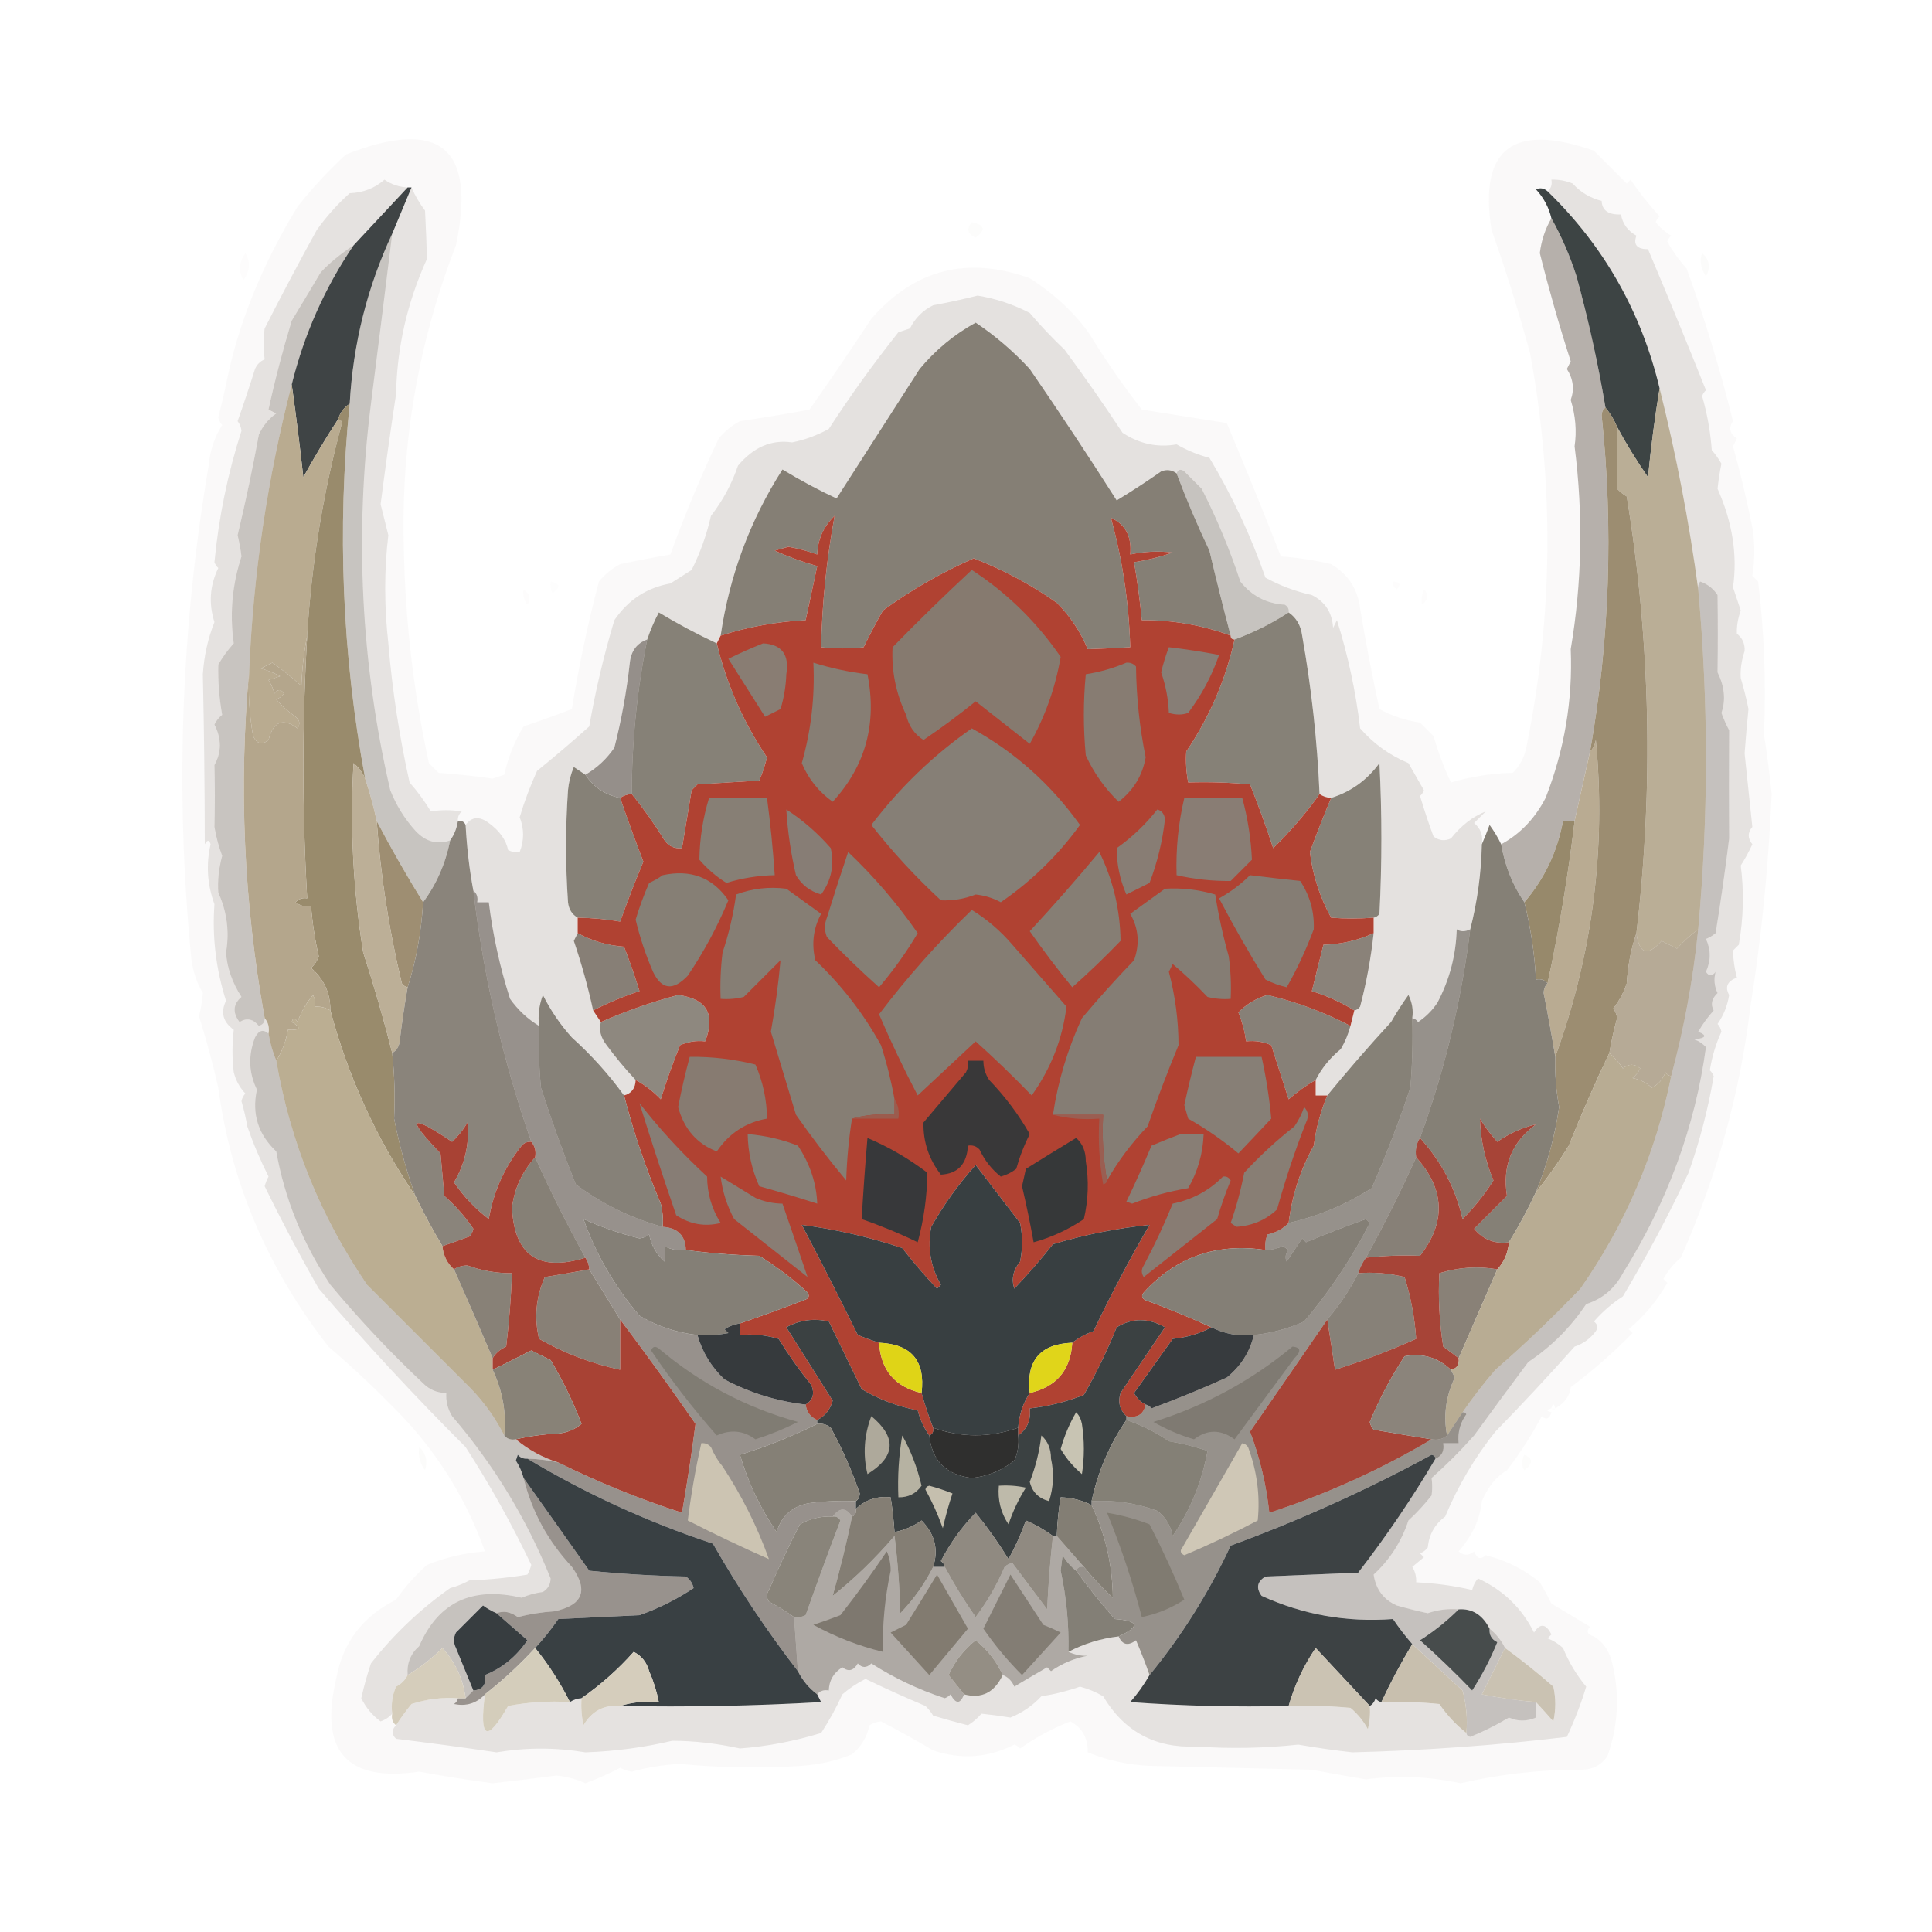 <?xml version="1.0" encoding="UTF-8"?>
<!DOCTYPE svg PUBLIC "-//W3C//DTD SVG 1.1//EN" "http://www.w3.org/Graphics/SVG/1.1/DTD/svg11.dtd">
<svg xmlns="http://www.w3.org/2000/svg" version="1.1" width="500px" height="500px" style="shape-rendering:geometricPrecision; text-rendering:geometricPrecision; image-rendering:optimizeQuality; fill-rule:evenodd; clip-rule:evenodd" xmlns:xlink="http://www.w3.org/1999/xlink">
<g><path style="opacity:0.03" fill="#4e3a27" d="M 402.5,364.5 C 402.167,363.167 401.833,363.167 401.5,364.5C 400.167,364.833 400.167,365.167 401.5,365.5C 400.992,367.233 400.159,367.566 399,366.5C 396.382,371.443 393.382,376.11 390,380.5C 387.282,382.069 385.115,384.736 383.5,388.5C 383.028,393.14 381.028,397.473 377.5,401.5C 378.776,402.645 380.109,402.645 381.5,401.5C 382.197,403.385 383.197,403.718 384.5,402.5C 389.723,403.778 394.39,406.112 398.5,409.5C 399.642,411.378 400.642,413.212 401.5,415C 404.833,417 408.167,419 411.5,421C 410.434,422.159 410.767,422.992 412.5,423.5C 414.696,424.854 416.196,426.854 417,429.5C 419.255,437.947 418.921,446.28 416,454.5C 414.442,456.768 412.276,457.934 409.5,458C 398.944,457.934 388.444,459.101 378,461.5C 369.861,459.743 361.694,459.41 353.5,460.5C 348.827,459.713 344.16,458.88 339.5,458C 325.5,457.667 311.5,457.333 297.5,457C 291.933,456.752 286.6,455.585 281.5,453.5C 281.568,449.801 280.068,447.135 277,445.5C 272.336,447.33 268.003,449.663 264,452.5C 263.586,452.043 263.086,451.709 262.5,451.5C 255.748,454.938 248.748,455.438 241.5,453C 237.02,450.346 232.52,447.846 228,445.5C 226.893,445.585 225.893,445.919 225,446.5C 224.394,449.548 222.894,452.048 220.5,454C 216.637,455.63 212.304,456.63 207.5,457C 196.987,457.692 186.487,457.525 176,456.5C 171.762,456.714 167.595,457.381 163.5,458.5C 162.446,458.32 161.446,457.987 160.5,457.5C 157.618,459.02 154.618,460.353 151.5,461.5C 149.121,460.43 146.621,459.763 144,459.5C 138.508,460.232 133.008,460.898 127.5,461.5C 121.148,460.663 114.815,459.663 108.5,458.5C 89.755,461.246 82.589,453.246 87,434.5C 88.695,425.126 93.862,418.293 102.5,414C 104.795,410.703 107.462,407.703 110.5,405C 115.31,403.05 120.31,401.884 125.5,401.5C 120.983,388.805 114.15,377.471 105,367.5C 98.636,360.801 91.969,354.468 85,348.5C 69.246,328.286 59.746,305.953 56.5,281.5C 55.084,275.309 53.417,269.142 51.5,263C 52.02,260.974 52.353,258.974 52.5,257C 50.895,254.267 49.895,251.267 49.5,248C 45.329,205.276 46.829,162.776 54,120.5C 54.332,116.653 55.498,113.153 57.5,110C 56.978,109.439 56.645,108.772 56.5,108C 57.23,105.184 57.897,102.35 58.5,99.5C 61.544,84.058 67.711,68.725 77,53.5C 80.799,48.699 84.966,44.199 89.5,40C 113.818,30.378 123.318,38.212 118,63.5C 108.283,88.553 103.783,114.553 104.5,141.5C 104.839,160.401 107.006,179.067 111,197.5C 111.833,198.333 112.667,199.167 113.5,200C 118.184,200.35 122.851,200.85 127.5,201.5C 128.5,201.167 129.5,200.833 130.5,200.5C 131.483,196.049 133.15,191.882 135.5,188C 139.77,186.553 143.937,185.053 148,183.5C 149.797,172.385 152.13,161.385 155,150.5C 156.543,148.622 158.376,147.122 160.5,146C 164.832,145.084 169.165,144.251 173.5,143.5C 177.17,133.331 181.337,123.331 186,113.5C 187.543,111.622 189.376,110.122 191.5,109C 197.549,108.11 203.549,107.11 209.5,106C 214.957,98.253 220.29,90.42 225.5,82.5C 236.667,69.695 250.334,66.195 266.5,72C 272.95,76.136 278.117,80.969 282,86.5C 286.13,93.261 290.63,99.761 295.5,106C 302.809,107.166 310.142,108.333 317.5,109.5C 322.301,120.936 326.967,132.436 331.5,144C 335.894,144.303 340.227,144.97 344.5,146C 348.867,148.555 351.367,152.388 352,157.5C 353.456,166.238 355.122,174.904 357,183.5C 360.213,185.286 363.713,186.452 367.5,187C 368.667,188.167 369.833,189.333 371,190.5C 372.202,194.666 373.702,198.666 375.5,202.5C 380.706,200.98 386.039,200.147 391.5,200C 393.317,198.2 394.484,196.034 395,193.5C 401.933,159.568 402.266,125.568 396,91.5C 393.061,80.685 389.728,70.018 386,59.5C 382.691,38.482 391.524,31.648 412.5,39C 415.333,41.833 418.167,44.667 421,47.5C 421.333,47.167 421.667,46.833 422,46.5C 423.974,49.467 426.474,52.633 429.5,56C 429.043,56.414 428.709,56.914 428.5,57.5C 429.605,58.892 430.939,60.059 432.5,61C 432.043,61.414 431.709,61.914 431.5,62.5C 432.894,65.03 434.561,67.363 436.5,69.5C 441.066,82.093 445.066,95.26 448.5,109C 447.3,110.703 447.633,112.203 449.5,113.5C 449.167,114.167 448.833,114.833 448.5,115.5C 450.408,122.381 452.075,129.381 453.5,136.5C 454.183,140.549 454.183,144.716 453.5,149C 454,149.5 454.5,150 455,150.5C 456.602,163.711 457.102,176.877 456.5,190C 457.302,195.1 457.969,200.266 458.5,205.5C 457.679,224.454 455.846,242.788 453,260.5C 450.372,282.635 444.372,304.302 435,325.5C 433.152,327.018 431.652,328.851 430.5,331C 430.833,331.333 431.167,331.667 431.5,332C 428.868,336.628 425.535,340.628 421.5,344C 421.833,344.333 422.167,344.667 422.5,345C 417.423,350.167 412.09,354.833 406.5,359C 406.257,361.275 404.924,363.108 402.5,364.5 Z"/></g>
<g><path style="opacity:0.017" fill="#513c29" d="M 251.5,57.5 C 254.861,58.203 255.194,59.536 252.5,61.5C 250.358,60.563 250.024,59.23 251.5,57.5 Z"/></g>
<g><path style="opacity:0.02" fill="#523e2a" d="M 440.5,65.5 C 442.423,67.201 442.757,69.201 441.5,71.5C 440.135,69.446 439.801,67.446 440.5,65.5 Z"/></g>
<g><path style="opacity:0.014" fill="#523e2a" d="M 63.5,65.5 C 64.895,67.847 64.728,70.181 63,72.5C 61.66,70.234 61.827,67.901 63.5,65.5 Z"/></g>
<g><path style="opacity:0.117" fill="#463423" d="M 106.5,48.5 C 107.375,50.568 108.541,52.568 110,54.5C 110.215,58.764 110.382,62.93 110.5,67C 105.399,78.228 102.733,89.895 102.5,102C 101.06,111.459 99.727,120.959 98.5,130.5C 99.167,133.167 99.833,135.833 100.5,138.5C 99.415,147.453 99.415,156.787 100.5,166.5C 101.517,178.638 103.35,190.638 106,202.5C 108.066,204.851 109.9,207.351 111.5,210C 114.098,209.578 116.764,209.578 119.5,210C 118.748,210.671 118.414,211.504 118.5,212.5C 118.204,214.403 117.537,216.07 116.5,217.5C 113.128,218.663 110.128,217.829 107.5,215C 104.694,211.886 102.527,208.386 101,204.5C 93.404,171.682 91.737,138.349 96,104.5C 97.881,89.727 99.714,75.061 101.5,60.5C 103.175,56.466 104.842,52.466 106.5,48.5 Z"/></g>
<g><path style="opacity:0.118" fill="#403121" d="M 383.5,218.5 C 383.336,226.001 382.336,233.334 380.5,240.5C 379.153,241.171 377.986,241.171 377,240.5C 376.812,247.213 375.145,253.547 372,259.5C 370.667,261.5 369,263.167 367,264.5C 366.617,263.944 366.117,263.611 365.5,263.5C 365.799,261.396 365.466,259.396 364.5,257.5C 362.915,259.706 361.415,262.039 360,264.5C 354.268,270.725 348.768,277.058 343.5,283.5C 342.5,283.5 341.5,283.5 340.5,283.5C 340.5,282.167 340.5,280.833 340.5,279.5C 342.075,276.418 344.242,273.751 347,271.5C 348.122,269.593 348.955,267.593 349.5,265.5C 349.833,264.167 350.167,262.833 350.5,261.5C 351.117,261.389 351.617,261.056 352,260.5C 353.647,254.247 354.814,247.913 355.5,241.5C 355.5,240.167 355.5,238.833 355.5,237.5C 356.117,237.389 356.617,237.056 357,236.5C 357.667,223.5 357.667,210.5 357,197.5C 353.769,201.911 349.603,204.911 344.5,206.5C 343.391,206.443 342.391,206.11 341.5,205.5C 340.904,191.734 339.404,178.067 337,164.5C 336.647,161.848 335.48,159.848 333.5,158.5C 333.631,157.624 333.298,156.957 332.5,156.5C 327.762,156.215 323.929,154.215 321,150.5C 318.266,142.209 314.933,134.209 311,126.5C 309.5,125 308,123.5 306.5,122C 305.563,121.308 304.897,121.475 304.5,122.5C 303.262,121.588 301.928,121.421 300.5,122C 296.752,124.624 292.919,127.124 289,129.5C 281.696,118.031 274.196,106.698 266.5,95.5C 262.233,90.877 257.566,86.877 252.5,83.5C 246.938,86.557 242.105,90.557 238,95.5C 230.833,106.667 223.667,117.833 216.5,129C 211.854,126.838 207.187,124.338 202.5,121.5C 194.12,134.613 188.786,148.946 186.5,164.5C 186.167,165.167 185.833,165.833 185.5,166.5C 180.395,164.113 175.395,161.446 170.5,158.5C 169.3,160.771 168.3,163.104 167.5,165.5C 164.832,166.457 163.332,168.457 163,171.5C 162.18,178.933 160.847,186.267 159,193.5C 157.027,196.402 154.527,198.736 151.5,200.5C 150.518,199.859 149.518,199.193 148.5,198.5C 147.692,200.423 147.192,202.423 147,204.5C 146.333,214.167 146.333,223.833 147,233.5C 147.2,235.32 148.034,236.653 149.5,237.5C 149.5,238.833 149.5,240.167 149.5,241.5C 149.196,242.15 148.863,242.817 148.5,243.5C 150.535,249.523 152.202,255.523 153.5,261.5C 154.167,262.5 154.833,263.5 155.5,264.5C 154.938,266.496 155.438,268.496 157,270.5C 159.335,273.665 161.835,276.665 164.5,279.5C 164.446,281.632 163.446,282.965 161.5,283.5C 157.578,278.072 153.078,273.072 148,268.5C 145.006,265.18 142.506,261.513 140.5,257.5C 139.52,260.086 139.187,262.753 139.5,265.5C 136.563,263.733 134.063,261.4 132,258.5C 129.382,250.335 127.548,242.002 126.5,233.5C 125.5,233.5 124.5,233.5 123.5,233.5C 123.737,232.209 123.404,231.209 122.5,230.5C 121.482,225.016 120.816,219.349 120.5,213.5C 122.079,211.354 124.079,211.188 126.5,213C 129.287,215.026 130.953,217.36 131.5,220C 132.448,220.483 133.448,220.649 134.5,220.5C 135.668,217.496 135.668,214.496 134.5,211.5C 135.719,207.395 137.219,203.395 139,199.5C 143.585,195.787 148.085,191.954 152.5,188C 154.113,178.713 156.28,169.546 159,160.5C 162.563,155.249 167.396,152.082 173.5,151C 175.333,149.833 177.167,148.667 179,147.5C 181.23,143.038 182.897,138.372 184,133.5C 187.068,129.554 189.401,125.22 191,120.5C 195.037,115.703 199.704,113.703 205,114.5C 208.32,113.832 211.487,112.665 214.5,111C 220.051,102.432 226.051,94.099 232.5,86C 233.5,85.667 234.5,85.333 235.5,85C 236.833,82.333 238.833,80.333 241.5,79C 245.359,78.302 249.192,77.469 253,76.5C 257.713,77.269 262.213,78.769 266.5,81C 269.317,84.318 272.317,87.484 275.5,90.5C 280.695,97.528 285.695,104.695 290.5,112C 294.882,114.888 299.549,115.888 304.5,115C 307.171,116.544 310.004,117.71 313,118.5C 318.884,128.307 323.717,138.64 327.5,149.5C 331.263,151.557 335.263,153.057 339.5,154C 342.953,155.728 344.786,158.562 345,162.5C 345.333,161.833 345.667,161.167 346,160.5C 348.875,169.646 350.875,178.979 352,188.5C 355.469,192.469 359.635,195.469 364.5,197.5C 365.824,199.828 367.157,202.161 368.5,204.5C 368.291,205.086 367.957,205.586 367.5,206C 368.67,209.897 369.836,213.397 371,216.5C 372.388,217.554 373.888,217.72 375.5,217C 378.086,213.701 381.086,211.368 384.5,210C 383.5,211 382.5,212 381.5,213C 383.192,214.401 383.859,216.234 383.5,218.5 Z"/></g>
<g><path style="opacity:0.937" fill="#323839" d="M 105.5,48.5 C 105.833,48.5 106.167,48.5 106.5,48.5C 104.842,52.466 103.175,56.466 101.5,60.5C 95.038,74.346 91.372,89.012 90.5,104.5C 89.026,105.436 88.026,106.77 87.5,108.5C 84.317,113.374 81.317,118.374 78.5,123.5C 77.597,115.341 76.597,107.341 75.5,99.5C 78.72,86.486 84.053,74.486 91.5,63.5C 96.139,58.526 100.805,53.526 105.5,48.5 Z"/></g>
<g><path style="opacity:0.944" fill="#32393a" d="M 400.5,49.5 C 415.084,63.663 424.75,80.663 429.5,100.5C 428.266,107.991 427.266,115.657 426.5,123.5C 423.544,119.237 420.878,114.904 418.5,110.5C 417.752,108.668 416.752,107.001 415.5,105.5C 413.598,94.168 411.098,82.835 408,71.5C 406.295,66.193 404.129,61.193 401.5,56.5C 400.828,53.657 399.495,51.157 397.5,49C 398.577,48.53 399.577,48.697 400.5,49.5 Z"/></g>
<g><path style="opacity:0.352" fill="#392c1d" d="M 401.5,56.5 C 404.129,61.193 406.295,66.193 408,71.5C 411.098,82.835 413.598,94.168 415.5,105.5C 414.876,105.917 414.543,106.584 414.5,107.5C 417.588,136.647 416.588,165.647 411.5,194.5C 410.168,200.494 408.835,206.494 407.5,212.5C 406.5,212.5 405.5,212.5 404.5,212.5C 403.021,220.455 399.688,227.455 394.5,233.5C 391.453,229.043 389.453,224.043 388.5,218.5C 393.403,215.837 397.237,211.837 400,206.5C 404.875,194.023 407.042,181.19 406.5,168C 409.426,150.791 409.76,133.291 407.5,115.5C 408.083,111.585 407.75,107.585 406.5,103.5C 407.495,100.761 407.162,98.094 405.5,95.5C 405.833,94.833 406.167,94.167 406.5,93.5C 403.521,84.252 400.855,74.918 398.5,65.5C 398.914,62.203 399.914,59.203 401.5,56.5 Z"/></g>
<g><path style="opacity:0.008" fill="#503d28" d="M 392.5,119.5 C 393.833,120.167 393.833,120.167 392.5,119.5 Z"/></g>
<g><path style="opacity:0.008" fill="#503d28" d="M 392.5,122.5 C 393.833,123.167 393.833,123.167 392.5,122.5 Z"/></g>
<g><path style="opacity:0.258" fill="#36291b" d="M 333.5,158.5 C 329.075,161.379 324.408,163.713 319.5,165.5C 318.833,165.5 318.5,165.167 318.5,164.5C 316.57,157.207 314.737,149.874 313,142.5C 309.879,135.928 307.045,129.261 304.5,122.5C 304.897,121.475 305.563,121.308 306.5,122C 308,123.5 309.5,125 311,126.5C 314.933,134.209 318.266,142.209 321,150.5C 323.929,154.215 327.762,156.215 332.5,156.5C 333.298,156.957 333.631,157.624 333.5,158.5 Z"/></g>
<g><path style="opacity:0.971" fill="#b7a98d" d="M 75.5,99.5 C 76.597,107.341 77.597,115.341 78.5,123.5C 81.317,118.374 84.317,113.374 87.5,108.5C 88.043,108.56 88.376,108.893 88.5,109.5C 83.624,127.505 80.624,145.839 79.5,164.5C 78.675,168.647 78.175,172.981 78,177.5C 75.657,175.378 73.157,173.378 70.5,171.5C 69.5,172 68.5,172.5 67.5,173C 69.246,173.471 70.913,174.138 72.5,175C 71.5,175.333 70.5,175.667 69.5,176C 70.191,177.067 70.691,178.234 71,179.5C 71.893,178.289 72.726,178.289 73.5,179.5C 72.975,180.192 72.308,180.692 71.5,181C 72.957,182.697 74.623,184.197 76.5,185.5C 77.583,186.365 77.749,187.365 77,188.5C 73.239,185.695 70.739,186.695 69.5,191.5C 67.837,192.875 66.503,192.542 65.5,190.5C 64.505,184.872 64.171,179.206 64.5,173.5C 65.567,148.362 69.233,123.696 75.5,99.5 Z"/></g>
<g><path style="opacity:0.975" fill="#827c72" d="M 304.5,122.5 C 307.045,129.261 309.879,135.928 313,142.5C 314.737,149.874 316.57,157.207 318.5,164.5C 311.113,161.769 303.446,160.435 295.5,160.5C 295.02,155.47 294.353,150.47 293.5,145.5C 296.89,144.977 300.223,144.143 303.5,143C 299.812,142.55 296.146,142.717 292.5,143.5C 292.946,138.873 291.279,135.707 287.5,134C 290.517,144.928 292.184,156.094 292.5,167.5C 288.796,167.724 285.129,167.89 281.5,168C 279.606,163.448 276.939,159.448 273.5,156C 266.778,151.265 259.611,147.431 252,144.5C 243.689,148.139 235.856,152.639 228.5,158C 226.735,161.14 225.068,164.306 223.5,167.5C 219.93,167.909 216.264,167.909 212.5,167.5C 212.763,155.976 213.929,144.642 216,133.5C 213.135,136.228 211.635,139.562 211.5,143.5C 209.09,142.611 206.59,141.945 204,141.5C 202.833,141.833 201.667,142.167 200.5,142.5C 204.064,144.115 207.73,145.448 211.5,146.5C 210.48,151.19 209.48,155.857 208.5,160.5C 200.964,160.886 193.63,162.219 186.5,164.5C 188.786,148.946 194.12,134.613 202.5,121.5C 207.187,124.338 211.854,126.838 216.5,129C 223.667,117.833 230.833,106.667 238,95.5C 242.105,90.557 246.938,86.557 252.5,83.5C 257.566,86.877 262.233,90.877 266.5,95.5C 274.196,106.698 281.696,118.031 289,129.5C 292.919,127.124 296.752,124.624 300.5,122C 301.928,121.421 303.262,121.588 304.5,122.5 Z"/></g>
<g><path style="opacity:0.009" fill="#503d28" d="M 142.5,150.5 C 144.973,150.947 145.14,151.947 143,153.5C 142.517,152.552 142.351,151.552 142.5,150.5 Z"/></g>
<g><path style="opacity:0.013" fill="#503d28" d="M 360.5,150.5 C 362.337,150.639 362.67,151.306 361.5,152.5C 360.702,152.043 360.369,151.376 360.5,150.5 Z"/></g>
<g><path style="opacity:0.013" fill="#513e29" d="M 135.5,152.5 C 137.088,153.635 137.421,154.969 136.5,156.5C 135.571,155.311 135.238,153.978 135.5,152.5 Z"/></g>
<g><path style="opacity:0.013" fill="#513e29" d="M 368.5,152.5 C 369.797,153.849 369.63,155.182 368,156.5C 367.805,155.181 367.972,153.847 368.5,152.5 Z"/></g>
<g><path style="opacity:0.261" fill="#372a1c" d="M 101.5,60.5 C 99.714,75.061 97.881,89.727 96,104.5C 91.737,138.349 93.404,171.682 101,204.5C 102.527,208.386 104.694,211.886 107.5,215C 110.128,217.829 113.128,218.663 116.5,217.5C 115.291,223.509 112.957,228.842 109.5,233.5C 105.187,226.524 101.187,219.524 97.5,212.5C 96.699,208.765 95.699,205.099 94.5,201.5C 88.554,169.399 87.22,137.066 90.5,104.5C 91.372,89.012 95.038,74.346 101.5,60.5 Z"/></g>
<g><path style="opacity:0.985" fill="#858076" d="M 185.5,166.5 C 188.081,177.157 192.414,186.99 198.5,196C 197.983,198.077 197.316,200.077 196.5,202C 191.167,202.333 185.833,202.667 180.5,203C 180,203.5 179.5,204 179,204.5C 178.164,209.513 177.331,214.513 176.5,219.5C 174.61,219.703 173.11,219.037 172,217.5C 169.403,213.295 166.569,209.295 163.5,205.5C 163.517,192.029 164.851,178.696 167.5,165.5C 168.3,163.104 169.3,160.771 170.5,158.5C 175.395,161.446 180.395,164.113 185.5,166.5 Z"/></g>
<g><path style="opacity:0.986" fill="#858076" d="M 333.5,158.5 C 335.48,159.848 336.647,161.848 337,164.5C 339.404,178.067 340.904,191.734 341.5,205.5C 337.992,210.468 333.992,215.134 329.5,219.5C 327.658,213.883 325.658,208.383 323.5,203C 318.177,202.501 312.844,202.334 307.5,202.5C 306.992,199.824 306.825,197.157 307,194.5C 313.024,185.583 317.19,175.917 319.5,165.5C 324.408,163.713 329.075,161.379 333.5,158.5 Z"/></g>
<g><path style="opacity:0.954" fill="#958666" d="M 90.5,104.5 C 87.22,137.066 88.554,169.399 94.5,201.5C 93.859,199.958 92.859,198.624 91.5,197.5C 90.546,213.902 91.379,230.235 94,246.5C 96.797,255.091 99.297,263.758 101.5,272.5C 102.102,278.094 102.268,283.761 102,289.5C 103.352,296.377 105.185,303.044 107.5,309.5C 97.479,294.788 90.146,278.788 85.5,261.5C 85.518,257.044 83.852,253.377 80.5,250.5C 81.415,249.672 82.081,248.672 82.5,247.5C 81.507,243.209 80.84,238.876 80.5,234.5C 79.022,234.762 77.689,234.429 76.5,233.5C 77.325,232.614 78.325,232.281 79.5,232.5C 78.184,209.834 78.184,187.167 79.5,164.5C 80.624,145.839 83.624,127.505 88.5,109.5C 88.376,108.893 88.043,108.56 87.5,108.5C 88.026,106.77 89.026,105.436 90.5,104.5 Z"/></g>
<g><path style="opacity:0.26" fill="#3a2c1e" d="M 91.5,63.5 C 84.053,74.486 78.72,86.486 75.5,99.5C 69.233,123.696 65.567,148.362 64.5,173.5C 61.749,203.511 63.083,233.511 68.5,263.5C 68.53,264.497 68.03,265.164 67,265.5C 65.494,263.672 63.827,263.338 62,264.5C 60.143,262.053 60.31,259.887 62.5,258C 60.088,254.253 58.755,250.419 58.5,246.5C 59.419,241.171 58.752,236.004 56.5,231C 56.281,227.971 56.614,224.804 57.5,221.5C 56.6,219.068 55.934,216.568 55.5,214C 55.636,208.61 55.636,203.277 55.5,198C 57.365,194.671 57.365,191.171 55.5,187.5C 55.977,186.522 56.643,185.689 57.5,185C 56.733,180.653 56.399,176.319 56.5,172C 57.625,170.037 58.959,168.204 60.5,166.5C 59.423,158.864 60.09,151.364 62.5,144C 62.279,142.201 61.946,140.368 61.5,138.5C 63.566,129.865 65.399,121.198 67,112.5C 67.996,110.256 69.496,108.423 71.5,107C 70.833,106.667 70.167,106.333 69.5,106C 71.118,98.526 73.118,90.859 75.5,83C 78.053,78.8 80.553,74.633 83,70.5C 85.354,67.987 88.187,65.654 91.5,63.5 Z"/></g>
<g><path style="opacity:0.945" fill="#afa185" d="M 79.5,164.5 C 78.184,187.167 78.184,209.834 79.5,232.5C 78.325,232.281 77.325,232.614 76.5,233.5C 77.689,234.429 79.022,234.762 80.5,234.5C 80.84,238.876 81.507,243.209 82.5,247.5C 82.081,248.672 81.415,249.672 80.5,250.5C 83.852,253.377 85.518,257.044 85.5,261.5C 84.292,260.766 82.959,260.433 81.5,260.5C 81.65,259.448 81.483,258.448 81,257.5C 79.234,259.596 77.901,261.929 77,264.5C 76.346,263.304 75.846,263.304 75.5,264.5C 78.131,266.005 77.797,266.671 74.5,266.5C 74.043,269.406 73.043,272.072 71.5,274.5C 70.593,272.343 69.927,270.01 69.5,267.5C 69.768,265.901 69.434,264.568 68.5,263.5C 63.083,233.511 61.749,203.511 64.5,173.5C 64.171,179.206 64.505,184.872 65.5,190.5C 66.503,192.542 67.837,192.875 69.5,191.5C 70.739,186.695 73.239,185.695 77,188.5C 77.749,187.365 77.583,186.365 76.5,185.5C 74.623,184.197 72.957,182.697 71.5,181C 72.308,180.692 72.975,180.192 73.5,179.5C 72.726,178.289 71.893,178.289 71,179.5C 70.691,178.234 70.191,177.067 69.5,176C 70.5,175.667 71.5,175.333 72.5,175C 70.913,174.138 69.246,173.471 67.5,173C 68.5,172.5 69.5,172 70.5,171.5C 73.157,173.378 75.657,175.378 78,177.5C 78.175,172.981 78.675,168.647 79.5,164.5 Z"/></g>
<g><path style="opacity:0.493" fill="#302419" d="M 167.5,165.5 C 164.851,178.696 163.517,192.029 163.5,205.5C 162.391,205.557 161.391,205.89 160.5,206.5C 156.63,205.737 153.63,203.737 151.5,200.5C 154.527,198.736 157.027,196.402 159,193.5C 160.847,186.267 162.18,178.933 163,171.5C 163.332,168.457 164.832,166.457 167.5,165.5 Z"/></g>
<g><path style="opacity:0.982" fill="#847f75" d="M 151.5,200.5 C 153.63,203.737 156.63,205.737 160.5,206.5C 162.393,212.01 164.393,217.51 166.5,223C 164.366,228.103 162.366,233.27 160.5,238.5C 156.865,237.886 153.198,237.552 149.5,237.5C 148.034,236.653 147.2,235.32 147,233.5C 146.333,223.833 146.333,214.167 147,204.5C 147.192,202.423 147.692,200.423 148.5,198.5C 149.518,199.193 150.518,199.859 151.5,200.5 Z"/></g>
<g><path style="opacity:0.861" fill="#b1a287" d="M 429.5,100.5 C 433.817,117.747 437.151,135.08 439.5,152.5C 442.167,181.835 442.167,211.168 439.5,240.5C 437.537,241.96 435.704,243.627 434,245.5C 432.667,244.833 431.333,244.167 430,243.5C 426.404,247.621 424.237,246.954 423.5,241.5C 427.981,203.732 427.148,166.065 421,128.5C 420.075,127.953 419.242,127.287 418.5,126.5C 418.39,121.056 418.39,115.723 418.5,110.5C 420.878,114.904 423.544,119.237 426.5,123.5C 427.266,115.657 428.266,107.991 429.5,100.5 Z"/></g>
<g><path style="opacity:0.985" fill="#858076" d="M 355.5,237.5 C 351.704,237.782 348.037,237.782 344.5,237.5C 341.533,232.101 339.7,226.435 339,220.5C 340.743,215.765 342.577,211.098 344.5,206.5C 349.603,204.911 353.769,201.911 357,197.5C 357.667,210.5 357.667,223.5 357,236.5C 356.617,237.056 356.117,237.389 355.5,237.5 Z"/></g>
<g><path style="opacity:0.941" fill="#b4a68b" d="M 402.5,273.5 C 401.615,268.124 400.615,262.624 399.5,257C 399.528,255.93 399.861,255.097 400.5,254.5C 403.478,240.713 405.811,226.713 407.5,212.5C 408.835,206.494 410.168,200.494 411.5,194.5C 412.268,193.737 412.768,192.737 413,191.5C 415.675,219.585 412.175,246.918 402.5,273.5 Z"/></g>
<g><path style="opacity:0.952" fill="#928364" d="M 407.5,212.5 C 405.811,226.713 403.478,240.713 400.5,254.5C 399.791,253.596 398.791,253.263 397.5,253.5C 397.139,246.727 396.139,240.06 394.5,233.5C 399.688,227.455 403.021,220.455 404.5,212.5C 405.5,212.5 406.5,212.5 407.5,212.5 Z"/></g>
<g><path style="opacity:0.92" fill="#948465" d="M 415.5,105.5 C 416.752,107.001 417.752,108.668 418.5,110.5C 418.39,115.723 418.39,121.056 418.5,126.5C 419.242,127.287 420.075,127.953 421,128.5C 427.148,166.065 427.981,203.732 423.5,241.5C 422.105,245.591 421.272,249.924 421,254.5C 420.196,256.883 419.029,259.05 417.5,261C 418.059,261.725 418.392,262.558 418.5,263.5C 417.672,266.479 417.005,269.479 416.5,272.5C 412.757,280.327 409.257,288.327 406,296.5C 403.39,300.742 400.557,304.742 397.5,308.5C 400.374,301.495 402.374,294.162 403.5,286.5C 402.703,282.202 402.37,277.868 402.5,273.5C 412.175,246.918 415.675,219.585 413,191.5C 412.768,192.737 412.268,193.737 411.5,194.5C 416.588,165.647 417.588,136.647 414.5,107.5C 414.543,106.584 414.876,105.917 415.5,105.5 Z"/></g>
<g><path style="opacity:0.905" fill="#948465" d="M 97.5,212.5 C 101.187,219.524 105.187,226.524 109.5,233.5C 109.037,241.277 107.704,248.611 105.5,255.5C 104.883,255.389 104.383,255.056 104,254.5C 100.663,240.634 98.496,226.634 97.5,212.5 Z"/></g>
<g><path style="opacity:0.881" fill="#b4a68a" d="M 94.5,201.5 C 95.699,205.099 96.699,208.765 97.5,212.5C 98.496,226.634 100.663,240.634 104,254.5C 104.383,255.056 104.883,255.389 105.5,255.5C 104.713,259.96 104.046,264.46 103.5,269C 103.392,270.681 102.725,271.848 101.5,272.5C 99.297,263.758 96.797,255.091 94,246.5C 91.379,230.235 90.546,213.902 91.5,197.5C 92.859,198.624 93.859,199.958 94.5,201.5 Z"/></g>
<g><path style="opacity:0.97" fill="#847c72" d="M 149.5,241.5 C 153.222,243.523 157.222,244.689 161.5,245C 162.963,248.765 164.296,252.599 165.5,256.5C 161.33,257.869 157.33,259.536 153.5,261.5C 152.202,255.523 150.535,249.523 148.5,243.5C 148.863,242.817 149.196,242.15 149.5,241.5 Z"/></g>
<g><path style="opacity:0.945" fill="#837b71" d="M 355.5,241.5 C 354.814,247.913 353.647,254.247 352,260.5C 351.617,261.056 351.117,261.389 350.5,261.5C 347.082,259.388 343.415,257.721 339.5,256.5C 340.503,252.492 341.503,248.492 342.5,244.5C 347.043,244.394 351.376,243.394 355.5,241.5 Z"/></g>
<g><path style="opacity:0.118" fill="#473524" d="M 105.5,48.5 C 100.805,53.526 96.139,58.526 91.5,63.5C 88.187,65.654 85.354,67.987 83,70.5C 80.553,74.633 78.053,78.8 75.5,83C 73.118,90.859 71.118,98.526 69.5,106C 70.167,106.333 70.833,106.667 71.5,107C 69.496,108.423 67.996,110.256 67,112.5C 65.399,121.198 63.566,129.865 61.5,138.5C 61.946,140.368 62.279,142.201 62.5,144C 60.09,151.364 59.423,158.864 60.5,166.5C 58.959,168.204 57.625,170.037 56.5,172C 56.399,176.319 56.733,180.653 57.5,185C 56.643,185.689 55.977,186.522 55.5,187.5C 57.365,191.171 57.365,194.671 55.5,198C 55.636,203.277 55.636,208.61 55.5,214C 55.934,216.568 56.6,219.068 57.5,221.5C 56.614,224.804 56.281,227.971 56.5,231C 58.752,236.004 59.419,241.171 58.5,246.5C 58.755,250.419 60.088,254.253 62.5,258C 60.31,259.887 60.143,262.053 62,264.5C 63.827,263.338 65.494,263.672 67,265.5C 68.03,265.164 68.53,264.497 68.5,263.5C 69.434,264.568 69.768,265.901 69.5,267.5C 68.12,266.294 66.953,266.627 66,268.5C 64.197,273.14 64.364,277.64 66.5,282C 65.128,288.221 66.795,293.555 71.5,298C 73.685,310.245 78.352,321.745 85.5,332.5C 92.979,341.479 100.979,349.979 109.5,358C 111.169,359.669 113.169,360.502 115.5,360.5C 115.372,362.655 115.872,364.655 117,366.5C 127.789,379.072 136.289,393.072 142.5,408.5C 142.471,410.029 141.804,411.196 140.5,412C 138.567,412.251 136.734,412.751 135,413.5C 122.233,410.473 113.4,414.639 108.5,426C 106.253,427.995 105.253,430.495 105.5,433.5C 104.855,434.812 103.855,435.812 102.5,436.5C 101.526,438.743 101.192,441.076 101.5,443.5C 100.739,444.391 99.739,445.058 98.5,445.5C 96.378,443.95 94.711,441.95 93.5,439.5C 94.178,436.456 95.011,433.456 96,430.5C 101.888,422.979 108.721,416.479 116.5,411C 118.246,410.529 119.913,409.862 121.5,409C 126.533,408.829 131.533,408.329 136.5,407.5C 136.931,406.707 137.265,405.873 137.5,405C 132.479,394.457 126.813,384.29 120.5,374.5C 107.223,361.241 94.556,347.574 82.5,333.5C 77.552,324.827 72.885,315.993 68.5,307C 68.736,306.127 69.069,305.293 69.5,304.5C 67.364,300.262 65.531,295.928 64,291.5C 63.627,289.302 63.127,287.135 62.5,285C 62.645,284.228 62.978,283.561 63.5,283C 62.034,281.448 61.034,279.614 60.5,277.5C 60.062,273.958 60.062,270.291 60.5,266.5C 57.705,264.485 57.039,261.985 58.5,259C 55.884,250.788 54.884,242.454 55.5,234C 53.636,228.925 53.303,223.759 54.5,218.5C 54.154,217.304 53.654,217.304 53,218.5C 52.99,203.511 52.823,188.844 52.5,174.5C 52.816,169.734 53.816,165.234 55.5,161C 53.968,156.191 54.301,151.524 56.5,147C 56.043,146.586 55.709,146.086 55.5,145.5C 56.614,133.85 58.947,122.516 62.5,111.5C 62.392,110.558 62.059,109.725 61.5,109C 63.072,104.553 64.572,100.053 66,95.5C 66.5,94.333 67.333,93.5 68.5,93C 68.131,90.219 68.131,87.552 68.5,85C 73.007,76.137 77.507,67.637 82,59.5C 84.52,55.984 87.353,52.817 90.5,50C 93.975,49.882 96.975,48.715 99.5,46.5C 101.334,47.755 103.334,48.421 105.5,48.5 Z"/></g>
<g><path style="opacity:0.892" fill="#827b71" d="M 164.5,279.5 C 161.835,276.665 159.335,273.665 157,270.5C 155.438,268.496 154.938,266.496 155.5,264.5C 161.929,261.672 168.596,259.339 175.5,257.5C 182.898,258.483 185.231,262.483 182.5,269.5C 180.208,269.244 178.041,269.577 176,270.5C 174.136,275.091 172.47,279.757 171,284.5C 169.074,282.461 166.907,280.794 164.5,279.5 Z"/></g>
<g><path style="opacity:0.971" fill="#847d73" d="M 349.5,265.5 C 348.955,267.593 348.122,269.593 347,271.5C 344.242,273.751 342.075,276.418 340.5,279.5C 338.02,280.912 335.687,282.578 333.5,284.5C 332.002,279.845 330.502,275.178 329,270.5C 326.959,269.577 324.792,269.244 322.5,269.5C 322.145,266.933 321.479,264.433 320.5,262C 322.573,259.877 325.073,258.377 328,257.5C 335.577,259.3 342.743,261.967 349.5,265.5 Z"/></g>
<g><path style="opacity:0.945" fill="#837d73" d="M 118.5,212.5 C 119.492,212.328 120.158,212.662 120.5,213.5C 120.816,219.349 121.482,225.016 122.5,230.5C 125.134,252.704 130.134,274.371 137.5,295.5C 136.504,295.414 135.671,295.748 135,296.5C 130.543,302.083 127.709,308.417 126.5,315.5C 122.967,312.801 119.967,309.634 117.5,306C 120.35,301.16 121.516,295.994 121,290.5C 119.898,292.381 118.565,294.048 117,295.5C 106.009,288.151 105.009,289.151 114,298.5C 114.333,302.167 114.667,305.833 115,309.5C 117.885,312.048 120.385,314.882 122.5,318C 122.355,318.772 122.022,319.439 121.5,320C 119.073,320.902 116.74,321.736 114.5,322.5C 111.989,318.332 109.655,313.999 107.5,309.5C 105.185,303.044 103.352,296.377 102,289.5C 102.268,283.761 102.102,278.094 101.5,272.5C 102.725,271.848 103.392,270.681 103.5,269C 104.046,264.46 104.713,259.96 105.5,255.5C 107.704,248.611 109.037,241.277 109.5,233.5C 112.957,228.842 115.291,223.509 116.5,217.5C 117.537,216.07 118.204,214.403 118.5,212.5 Z"/></g>
<g><path style="opacity:0.976" fill="#837e74" d="M 365.5,263.5 C 365.666,269.509 365.499,275.509 365,281.5C 362.076,290.263 358.743,298.929 355,307.5C 348.354,311.74 341.187,314.74 333.5,316.5C 334.381,309.358 336.548,302.691 340,296.5C 340.608,291.934 341.775,287.6 343.5,283.5C 348.768,277.058 354.268,270.725 360,264.5C 361.415,262.039 362.915,259.706 364.5,257.5C 365.466,259.396 365.799,261.396 365.5,263.5 Z"/></g>
<g><path style="opacity:0.757" fill="#a09076" d="M 439.5,240.5 C 438.184,253.411 435.85,266.078 432.5,278.5C 431.883,278.389 431.383,278.056 431,277.5C 430.363,279.303 429.197,280.636 427.5,281.5C 426.088,280.194 424.421,279.36 422.5,279C 423.357,278.311 424.023,277.478 424.5,276.5C 422.994,275.253 421.494,275.253 420,276.5C 418.968,274.973 417.801,273.64 416.5,272.5C 417.005,269.479 417.672,266.479 418.5,263.5C 418.392,262.558 418.059,261.725 417.5,261C 419.029,259.05 420.196,256.883 421,254.5C 421.272,249.924 422.105,245.591 423.5,241.5C 424.237,246.954 426.404,247.621 430,243.5C 431.333,244.167 432.667,244.833 434,245.5C 435.704,243.627 437.537,241.96 439.5,240.5 Z"/></g>
<g><path style="opacity:0.97" fill="#ae3d2d" d="M 318.5,164.5 C 318.5,165.167 318.833,165.5 319.5,165.5C 317.19,175.917 313.024,185.583 307,194.5C 306.825,197.157 306.992,199.824 307.5,202.5C 312.844,202.334 318.177,202.501 323.5,203C 325.658,208.383 327.658,213.883 329.5,219.5C 333.992,215.134 337.992,210.468 341.5,205.5C 342.391,206.11 343.391,206.443 344.5,206.5C 342.577,211.098 340.743,215.765 339,220.5C 339.7,226.435 341.533,232.101 344.5,237.5C 348.037,237.782 351.704,237.782 355.5,237.5C 355.5,238.833 355.5,240.167 355.5,241.5C 351.376,243.394 347.043,244.394 342.5,244.5C 341.503,248.492 340.503,252.492 339.5,256.5C 343.415,257.721 347.082,259.388 350.5,261.5C 350.167,262.833 349.833,264.167 349.5,265.5C 342.743,261.967 335.577,259.3 328,257.5C 325.073,258.377 322.573,259.877 320.5,262C 321.479,264.433 322.145,266.933 322.5,269.5C 324.792,269.244 326.959,269.577 329,270.5C 330.502,275.178 332.002,279.845 333.5,284.5C 335.687,282.578 338.02,280.912 340.5,279.5C 340.5,280.833 340.5,282.167 340.5,283.5C 341.5,283.5 342.5,283.5 343.5,283.5C 341.775,287.6 340.608,291.934 340,296.5C 336.548,302.691 334.381,309.358 333.5,316.5C 332.042,318.011 330.209,319.011 328,319.5C 327.51,320.793 327.343,322.127 327.5,323.5C 314.894,321.608 304.394,325.274 296,334.5C 295.312,335.332 295.479,335.998 296.5,336.5C 302.348,338.664 308.014,340.997 313.5,343.5C 310.597,345.104 307.263,346.104 303.5,346.5C 300.167,351.167 296.833,355.833 293.5,360.5C 294.188,361.855 295.188,362.855 296.5,363.5C 295.952,366.084 294.285,367.084 291.5,366.5C 289.752,364.84 289.252,362.84 290,360.5C 293.833,354.833 297.667,349.167 301.5,343.5C 297.209,341.038 293.042,341.038 289,343.5C 286.551,349.563 283.718,355.397 280.5,361C 275.977,362.797 271.31,363.964 266.5,364.5C 266.834,367.491 265.834,369.824 263.5,371.5C 263.5,370.833 263.5,370.167 263.5,369.5C 263.747,366.146 264.747,363.146 266.5,360.5C 273.416,358.917 277.083,354.584 277.5,347.5C 279.148,346.223 280.982,345.223 283,344.5C 287.455,335.136 292.288,325.97 297.5,317C 289.064,317.856 280.731,319.523 272.5,322C 269.353,325.981 266.02,329.814 262.5,333.5C 261.686,331.048 262.186,328.715 264,326.5C 264.667,323.167 264.667,319.833 264,316.5C 260.167,311.5 256.333,306.5 252.5,301.5C 248.088,306.413 244.255,311.746 241,317.5C 239.979,322.814 240.812,327.814 243.5,332.5C 243.167,332.833 242.833,333.167 242.5,333.5C 239.342,330.172 236.342,326.672 233.5,323C 224.966,320.137 216.299,318.137 207.5,317C 212.476,326.453 217.31,335.953 222,345.5C 223.815,346.244 225.648,346.911 227.5,347.5C 227.957,354.619 231.624,358.952 238.5,360.5C 239.345,363.543 240.345,366.543 241.5,369.5C 241.672,370.492 241.338,371.158 240.5,371.5C 239.132,369.582 238.132,367.415 237.5,365C 232.285,363.995 227.452,362.162 223,359.5C 220.17,353.684 217.337,347.851 214.5,342C 210.618,341.11 206.952,341.61 203.5,343.5C 207.5,349.833 211.5,356.167 215.5,362.5C 214.867,364.786 213.534,366.452 211.5,367.5C 209.771,366.764 208.771,365.43 208.5,363.5C 210.377,362.341 210.877,360.674 210,358.5C 206.921,354.676 204.088,350.676 201.5,346.5C 198.232,345.513 194.898,345.18 191.5,345.5C 191.5,344.5 191.5,343.5 191.5,342.5C 197.01,340.607 202.51,338.607 208,336.5C 209.257,336.15 209.591,335.483 209,334.5C 205.117,330.95 200.951,327.783 196.5,325C 189.987,324.828 183.653,324.328 177.5,323.5C 177.376,319.749 175.376,317.749 171.5,317.5C 171.662,315.473 171.495,313.473 171,311.5C 167.129,302.388 163.963,293.054 161.5,283.5C 163.446,282.965 164.446,281.632 164.5,279.5C 166.907,280.794 169.074,282.461 171,284.5C 172.47,279.757 174.136,275.091 176,270.5C 178.041,269.577 180.208,269.244 182.5,269.5C 185.231,262.483 182.898,258.483 175.5,257.5C 168.596,259.339 161.929,261.672 155.5,264.5C 154.833,263.5 154.167,262.5 153.5,261.5C 157.33,259.536 161.33,257.869 165.5,256.5C 164.296,252.599 162.963,248.765 161.5,245C 157.222,244.689 153.222,243.523 149.5,241.5C 149.5,240.167 149.5,238.833 149.5,237.5C 153.198,237.552 156.865,237.886 160.5,238.5C 162.366,233.27 164.366,228.103 166.5,223C 164.393,217.51 162.393,212.01 160.5,206.5C 161.391,205.89 162.391,205.557 163.5,205.5C 166.569,209.295 169.403,213.295 172,217.5C 173.11,219.037 174.61,219.703 176.5,219.5C 177.331,214.513 178.164,209.513 179,204.5C 179.5,204 180,203.5 180.5,203C 185.833,202.667 191.167,202.333 196.5,202C 197.316,200.077 197.983,198.077 198.5,196C 192.414,186.99 188.081,177.157 185.5,166.5C 185.833,165.833 186.167,165.167 186.5,164.5C 193.63,162.219 200.964,160.886 208.5,160.5C 209.48,155.857 210.48,151.19 211.5,146.5C 207.73,145.448 204.064,144.115 200.5,142.5C 201.667,142.167 202.833,141.833 204,141.5C 206.59,141.945 209.09,142.611 211.5,143.5C 211.635,139.562 213.135,136.228 216,133.5C 213.929,144.642 212.763,155.976 212.5,167.5C 216.264,167.909 219.93,167.909 223.5,167.5C 225.068,164.306 226.735,161.14 228.5,158C 235.856,152.639 243.689,148.139 252,144.5C 259.611,147.431 266.778,151.265 273.5,156C 276.939,159.448 279.606,163.448 281.5,168C 285.129,167.89 288.796,167.724 292.5,167.5C 292.184,156.094 290.517,144.928 287.5,134C 291.279,135.707 292.946,138.873 292.5,143.5C 296.146,142.717 299.812,142.55 303.5,143C 300.223,144.143 296.89,144.977 293.5,145.5C 294.353,150.47 295.02,155.47 295.5,160.5C 303.446,160.435 311.113,161.769 318.5,164.5 Z"/></g>
<g><path style="opacity:0.949" fill="#857f74" d="M 178.5,273.5 C 184.254,273.436 189.92,274.102 195.5,275.5C 197.45,279.968 198.45,284.634 198.5,289.5C 193.016,290.468 188.683,293.302 185.5,298C 180.353,296.004 177.02,292.17 175.5,286.5C 176.347,282.113 177.347,277.78 178.5,273.5 Z"/></g>
<g><path style="opacity:0.978" fill="#857f76" d="M 286.5,305.5 C 285.511,300.025 285.178,294.358 285.5,288.5C 281.167,288.5 276.833,288.5 272.5,288.5C 273.806,279.802 276.306,271.468 280,263.5C 284.315,258.351 288.815,253.351 293.5,248.5C 295.009,244.271 294.676,240.271 292.5,236.5C 295.5,234.333 298.5,232.167 301.5,230C 305.904,229.742 310.238,230.242 314.5,231.5C 315.346,236.893 316.512,242.227 318,247.5C 318.499,251.152 318.665,254.818 318.5,258.5C 316.473,258.662 314.473,258.495 312.5,258C 309.651,254.984 306.651,252.15 303.5,249.5C 303.167,250.167 302.833,250.833 302.5,251.5C 304.155,257.766 304.988,264.099 305,270.5C 302.137,277.422 299.47,284.422 297,291.5C 292.898,295.761 289.398,300.428 286.5,305.5 Z"/></g>
<g><path style="opacity:0.979" fill="#857f75" d="M 251.5,235.5 C 255.402,237.893 258.902,240.893 262,244.5C 266.667,249.833 271.333,255.167 276,260.5C 274.993,268.837 271.993,276.504 267,283.5C 262.319,278.651 257.485,273.985 252.5,269.5C 247.5,274.167 242.5,278.833 237.5,283.5C 233.898,276.63 230.565,269.63 227.5,262.5C 234.78,252.885 242.78,243.885 251.5,235.5 Z"/></g>
<g><path style="opacity:0.979" fill="#857f76" d="M 323.5,226.5 C 327.819,227.035 332.152,227.535 336.5,228C 339.019,231.847 340.185,236.014 340,240.5C 338.032,245.77 335.699,250.77 333,255.5C 331.08,255.062 329.246,254.395 327.5,253.5C 323.247,246.663 319.247,239.663 315.5,232.5C 318.492,230.829 321.159,228.829 323.5,226.5 Z"/></g>
<g><path style="opacity:0.981" fill="#868076" d="M 171.5,226.5 C 178.761,224.926 184.427,227.093 188.5,233C 185.658,239.851 182.158,246.351 178,252.5C 174.222,256.492 171.222,256.158 169,251.5C 167.1,247.134 165.6,242.634 164.5,238C 165.466,234.77 166.633,231.603 168,228.5C 169.302,227.915 170.469,227.249 171.5,226.5 Z"/></g>
<g><path style="opacity:0.981" fill="#868076" d="M 219.5,220.5 C 226.228,226.893 232.228,233.893 237.5,241.5C 234.589,246.42 231.256,251.087 227.5,255.5C 222.848,251.349 218.348,247.015 214,242.5C 213.333,240.833 213.333,239.167 214,237.5C 215.773,231.792 217.606,226.125 219.5,220.5 Z"/></g>
<g><path style="opacity:0.979" fill="#868076" d="M 284.5,220.5 C 288.054,227.716 289.887,235.382 290,243.5C 285.985,247.682 281.818,251.682 277.5,255.5C 273.673,250.833 270.006,245.999 266.5,241C 272.709,234.295 278.709,227.462 284.5,220.5 Z"/></g>
<g><path style="opacity:0.98" fill="#877f76" d="M 203.5,209.5 C 207.757,212.251 211.59,215.584 215,219.5C 215.968,223.902 215.135,227.902 212.5,231.5C 209.623,230.657 207.456,228.99 206,226.5C 204.681,220.894 203.847,215.227 203.5,209.5 Z"/></g>
<g><path style="opacity:0.984" fill="#877e75" d="M 299.5,209.5 C 300.649,209.791 301.316,210.624 301.5,212C 300.86,217.682 299.526,223.182 297.5,228.5C 295.5,229.5 293.5,230.5 291.5,231.5C 289.825,227.624 288.992,223.624 289,219.5C 293.001,216.665 296.501,213.332 299.5,209.5 Z"/></g>
<g><path style="opacity:0.983" fill="#887e75" d="M 306.5,206.5 C 311.5,206.5 316.5,206.5 321.5,206.5C 322.924,211.781 323.758,217.114 324,222.5C 322.167,224.333 320.333,226.167 318.5,228C 313.798,228.049 309.131,227.549 304.5,226.5C 304.288,219.699 304.955,213.032 306.5,206.5 Z"/></g>
<g><path style="opacity:0.986" fill="#878076" d="M 183.5,206.5 C 188.5,206.5 193.5,206.5 198.5,206.5C 199.385,213.143 200.052,219.81 200.5,226.5C 196.245,226.584 192.078,227.251 188,228.5C 185.384,226.888 183.05,224.888 181,222.5C 181.07,217.077 181.904,211.744 183.5,206.5 Z"/></g>
<g><path style="opacity:0.985" fill="#868077" d="M 251.5,188.5 C 262.656,194.649 271.99,202.982 279.5,213.5C 273.8,221.367 266.967,228.033 259,233.5C 256.965,232.399 254.798,231.732 252.5,231.5C 249.564,232.649 246.564,233.149 243.5,233C 236.948,226.951 230.948,220.451 225.5,213.5C 232.921,203.744 241.587,195.41 251.5,188.5 Z"/></g>
<g><path style="opacity:0.952" fill="#847d73" d="M 251.5,147.5 C 260.615,153.448 268.282,160.948 274.5,170C 273.131,177.985 270.464,185.485 266.5,192.5C 261.833,188.833 257.167,185.167 252.5,181.5C 248.13,185.04 243.63,188.374 239,191.5C 236.664,190.021 235.164,187.854 234.5,185C 231.852,179.41 230.686,173.577 231,167.5C 237.729,160.603 244.562,153.937 251.5,147.5 Z"/></g>
<g><path style="opacity:0.971" fill="#867e74" d="M 291.5,171.5 C 292.496,171.414 293.329,171.748 294,172.5C 294.093,180.457 294.927,188.29 296.5,196C 295.685,200.672 293.351,204.505 289.5,207.5C 285.942,204.065 283.109,200.065 281,195.5C 280.333,188.5 280.333,181.5 281,174.5C 284.704,173.911 288.204,172.911 291.5,171.5 Z"/></g>
<g><path style="opacity:0.985" fill="#877f75" d="M 210.5,171.5 C 215.052,172.926 219.719,173.926 224.5,174.5C 227.02,187.213 224.02,198.213 215.5,207.5C 211.871,204.894 209.204,201.561 207.5,197.5C 209.917,188.997 210.917,180.33 210.5,171.5 Z"/></g>
<g><path style="opacity:0.988" fill="#877f76" d="M 302.5,167.5 C 306.86,168.007 311.193,168.673 315.5,169.5C 313.642,174.879 310.976,179.879 307.5,184.5C 305.997,185.052 304.331,185.052 302.5,184.5C 302.359,180.907 301.692,177.407 300.5,174C 301.033,171.774 301.7,169.607 302.5,167.5 Z"/></g>
<g><path style="opacity:0.984" fill="#887e74" d="M 197.5,166.5 C 202.328,166.763 204.328,169.43 203.5,174.5C 203.393,177.567 202.893,180.567 202,183.5C 200.667,184.167 199.333,184.833 198,185.5C 194.833,180.5 191.667,175.5 188.5,170.5C 191.504,169.011 194.504,167.678 197.5,166.5 Z"/></g>
<g><path style="opacity:0.988" fill="#878076" d="M 309.5,273.5 C 315.167,273.5 320.833,273.5 326.5,273.5C 327.676,278.833 328.509,284.166 329,289.5C 326.158,292.542 323.324,295.542 320.5,298.5C 316.442,295.11 312.109,292.11 307.5,289.5C 307.167,288.333 306.833,287.167 306.5,286C 307.401,281.799 308.401,277.632 309.5,273.5 Z"/></g>
<g><path style="opacity:0.955" fill="#34383a" d="M 250.5,274.5 C 251.833,274.5 253.167,274.5 254.5,274.5C 254.491,276.308 254.991,277.975 256,279.5C 260.11,283.768 263.61,288.434 266.5,293.5C 265.05,296.343 263.884,299.343 263,302.5C 261.806,303.43 260.473,304.097 259,304.5C 256.67,302.658 254.837,300.324 253.5,297.5C 252.675,296.614 251.675,296.281 250.5,296.5C 250.237,301.257 247.904,303.757 243.5,304C 240.386,299.99 238.886,295.49 239,290.5C 242.667,286.167 246.333,281.833 250,277.5C 250.483,276.552 250.649,275.552 250.5,274.5 Z"/></g>
<g><path style="opacity:0.973" fill="#837d73" d="M 388.5,218.5 C 389.453,224.043 391.453,229.043 394.5,233.5C 396.139,240.06 397.139,246.727 397.5,253.5C 398.791,253.263 399.791,253.596 400.5,254.5C 399.861,255.097 399.528,255.93 399.5,257C 400.615,262.624 401.615,268.124 402.5,273.5C 402.37,277.868 402.703,282.202 403.5,286.5C 402.374,294.162 400.374,301.495 397.5,308.5C 395.422,312.991 393.088,317.325 390.5,321.5C 386.836,322 383.836,320.833 381.5,318C 384.333,315.167 387.167,312.333 390,309.5C 388.749,301.738 391.249,295.572 397.5,291C 394.001,291.792 390.668,293.292 387.5,295.5C 385.808,293.641 384.308,291.641 383,289.5C 383.163,294.924 384.329,300.257 386.5,305.5C 384.215,309.12 381.548,312.454 378.5,315.5C 376.752,307.676 373.085,300.676 367.5,294.5C 373.851,277.097 378.185,259.097 380.5,240.5C 382.336,233.334 383.336,226.001 383.5,218.5C 384.163,216.958 384.83,215.291 385.5,213.5C 386.696,215.145 387.696,216.811 388.5,218.5 Z"/></g>
<g><path style="opacity:0.975" fill="#837e75" d="M 161.5,283.5 C 163.963,293.054 167.129,302.388 171,311.5C 171.495,313.473 171.662,315.473 171.5,317.5C 163.339,315.274 155.839,311.608 149,306.5C 145.721,298.274 142.721,289.941 140,281.5C 139.501,276.177 139.334,270.844 139.5,265.5C 139.187,262.753 139.52,260.086 140.5,257.5C 142.506,261.513 145.006,265.18 148,268.5C 153.078,273.072 157.578,278.072 161.5,283.5 Z"/></g>
<g><path style="opacity:0.976" fill="#857f76" d="M 231.5,284.5 C 231.5,285.833 231.5,287.167 231.5,288.5C 227.629,288.185 223.962,288.518 220.5,289.5C 219.673,294.651 219.173,299.984 219,305.5C 214.424,300.013 210.091,294.347 206,288.5C 203.83,281.323 201.663,274.156 199.5,267C 200.617,260.808 201.451,254.641 202,248.5C 198.833,251.667 195.667,254.833 192.5,258C 190.527,258.495 188.527,258.662 186.5,258.5C 186.334,254.486 186.501,250.486 187,246.5C 188.638,241.614 189.805,236.614 190.5,231.5C 194.693,229.925 199.026,229.425 203.5,230C 206.5,232.167 209.5,234.333 212.5,236.5C 210.492,240.229 209.992,244.229 211,248.5C 217.814,254.977 223.481,262.31 228,270.5C 229.481,275.106 230.648,279.773 231.5,284.5 Z"/></g>
<g><path style="opacity:0.968" fill="#9a5d4f" d="M 231.5,284.5 C 232.451,285.919 232.784,287.585 232.5,289.5C 228.5,289.5 224.5,289.5 220.5,289.5C 223.962,288.518 227.629,288.185 231.5,288.5C 231.5,287.167 231.5,285.833 231.5,284.5 Z"/></g>
<g><path style="opacity:0.985" fill="#887f75" d="M 337.5,286.5 C 338.598,287.601 338.765,288.934 338,290.5C 335.119,297.852 332.619,305.352 330.5,313C 327.607,315.727 324.107,317.227 320,317.5C 319.5,317.167 319,316.833 318.5,316.5C 319.982,312.261 321.148,307.927 322,303.5C 326.033,299.132 330.366,295.132 335,291.5C 336.094,289.922 336.928,288.255 337.5,286.5 Z"/></g>
<g><path style="opacity:0.98" fill="#877f76" d="M 165.5,285.5 C 170.787,292.289 176.621,298.623 183,304.5C 183.024,308.845 184.191,312.845 186.5,316.5C 182.433,317.529 178.599,316.862 175,314.5C 171.673,304.85 168.507,295.184 165.5,285.5 Z"/></g>
<g><path style="opacity:0.986" fill="#877f76" d="M 193.5,293.5 C 197.984,293.863 202.317,294.863 206.5,296.5C 209.636,301.239 211.303,306.239 211.5,311.5C 206.535,309.901 201.535,308.401 196.5,307C 194.575,302.72 193.575,298.22 193.5,293.5 Z"/></g>
<g><path style="opacity:0.999" fill="#9a5e52" d="M 272.5,288.5 C 276.833,288.5 281.167,288.5 285.5,288.5C 285.178,294.358 285.511,300.025 286.5,305.5C 286.44,306.043 286.107,306.376 285.5,306.5C 284.505,300.872 284.171,295.206 284.5,289.5C 280.298,289.817 276.298,289.483 272.5,288.5 Z"/></g>
<g><path style="opacity:0.988" fill="#887f75" d="M 305.5,293.5 C 307.5,293.5 309.5,293.5 311.5,293.5C 311.322,298.516 309.988,303.182 307.5,307.5C 302.54,308.319 297.707,309.652 293,311.5C 292.5,311.333 292,311.167 291.5,311C 293.795,306.241 295.962,301.408 298,296.5C 300.567,295.413 303.067,294.413 305.5,293.5 Z"/></g>
<g><path style="opacity:0.975" fill="#34383a" d="M 278.5,294.5 C 280.164,295.949 280.998,297.949 281,300.5C 281.829,305.533 281.662,310.533 280.5,315.5C 276.46,318.232 272.126,320.232 267.5,321.5C 266.621,316.614 265.621,311.78 264.5,307C 264.833,305.5 265.167,304 265.5,302.5C 269.873,299.772 274.206,297.105 278.5,294.5 Z"/></g>
<g><path style="opacity:0.966" fill="#33383a" d="M 224.5,294.5 C 229.989,296.832 235.155,299.832 240,303.5C 239.934,309.569 239.101,315.569 237.5,321.5C 232.805,319.211 227.972,317.211 223,315.5C 223.404,308.544 223.904,301.544 224.5,294.5 Z"/></g>
<g><path style="opacity:0.983" fill="#847e74" d="M 138.5,299.5 C 142.442,308.303 146.776,316.97 151.5,325.5C 139.408,329.238 133.074,324.905 132.5,312.5C 133.158,307.519 135.158,303.186 138.5,299.5 Z"/></g>
<g><path style="opacity:0.962" fill="#31383a" d="M 277.5,347.5 C 269.194,347.811 265.527,352.145 266.5,360.5C 264.747,363.146 263.747,366.146 263.5,369.5C 256.134,372.1 248.801,372.1 241.5,369.5C 240.345,366.543 239.345,363.543 238.5,360.5C 239.513,352.181 235.846,347.848 227.5,347.5C 225.648,346.911 223.815,346.244 222,345.5C 217.31,335.953 212.476,326.453 207.5,317C 216.299,318.137 224.966,320.137 233.5,323C 236.342,326.672 239.342,330.172 242.5,333.5C 242.833,333.167 243.167,332.833 243.5,332.5C 240.812,327.814 239.979,322.814 241,317.5C 244.255,311.746 248.088,306.413 252.5,301.5C 256.333,306.5 260.167,311.5 264,316.5C 264.667,319.833 264.667,323.167 264,326.5C 262.186,328.715 261.686,331.048 262.5,333.5C 266.02,329.814 269.353,325.981 272.5,322C 280.731,319.523 289.064,317.856 297.5,317C 292.288,325.97 287.455,335.136 283,344.5C 280.982,345.223 279.148,346.223 277.5,347.5 Z"/></g>
<g><path style="opacity:0.973" fill="#baac90" d="M 85.5,261.5 C 90.146,278.788 97.479,294.788 107.5,309.5C 109.655,313.999 111.989,318.332 114.5,322.5C 114.755,324.967 115.755,326.967 117.5,328.5C 120.927,336.217 124.26,343.884 127.5,351.5C 127.5,352.5 127.5,353.5 127.5,354.5C 130.101,360.077 131.101,365.744 130.5,371.5C 128.275,367.102 125.441,363.102 122,359.5C 112.973,350.473 103.973,341.473 95,332.5C 82.965,314.902 75.132,295.568 71.5,274.5C 73.043,272.072 74.043,269.406 74.5,266.5C 77.797,266.671 78.131,266.005 75.5,264.5C 75.846,263.304 76.346,263.304 77,264.5C 77.901,261.929 79.234,259.596 81,257.5C 81.483,258.448 81.65,259.448 81.5,260.5C 82.959,260.433 84.292,260.766 85.5,261.5 Z"/></g>
<g><path style="opacity:0.98" fill="#887e74" d="M 316.5,304.5 C 317.376,304.369 318.043,304.702 318.5,305.5C 317.146,308.769 315.98,312.102 315,315.5C 308.667,320.5 302.333,325.5 296,330.5C 295.333,329.5 295.333,328.5 296,327.5C 298.778,322.278 301.278,316.945 303.5,311.5C 308.62,310.443 312.953,308.11 316.5,304.5 Z"/></g>
<g><path style="opacity:0.982" fill="#887e75" d="M 186.5,304.5 C 189.472,306.322 192.472,308.156 195.5,310C 197.74,310.977 200.073,311.477 202.5,311.5C 204.719,317.911 206.886,324.244 209,330.5C 202.667,325.5 196.333,320.5 190,315.5C 188.143,312.046 186.977,308.379 186.5,304.5 Z"/></g>
<g><path style="opacity:0.974" fill="#847d74" d="M 366.5,299.5 C 373.938,307.799 374.272,316.299 367.5,325C 362.779,324.813 358.113,324.979 353.5,325.5C 358.231,316.935 362.564,308.268 366.5,299.5 Z"/></g>
<g><path style="opacity:0.978" fill="#827d74" d="M 324.5,345.5 C 320.586,345.889 316.92,345.222 313.5,343.5C 308.014,340.997 302.348,338.664 296.5,336.5C 295.479,335.998 295.312,335.332 296,334.5C 304.394,325.274 314.894,321.608 327.5,323.5C 329.06,323.481 330.56,323.148 332,322.5C 332.5,322.833 333,323.167 333.5,323.5C 332.674,324.451 332.508,325.451 333,326.5C 334.333,324.5 335.667,322.5 337,320.5C 337.333,320.833 337.667,321.167 338,321.5C 343.086,319.377 348.253,317.377 353.5,315.5C 353.833,315.833 354.167,316.167 354.5,316.5C 349.814,325.68 344.147,334.18 337.5,342C 333.351,343.863 329.018,345.03 324.5,345.5 Z"/></g>
<g><path style="opacity:0.488" fill="#2f241a" d="M 122.5,230.5 C 123.404,231.209 123.737,232.209 123.5,233.5C 124.5,233.5 125.5,233.5 126.5,233.5C 127.548,242.002 129.382,250.335 132,258.5C 134.063,261.4 136.563,263.733 139.5,265.5C 139.334,270.844 139.501,276.177 140,281.5C 142.721,289.941 145.721,298.274 149,306.5C 155.839,311.608 163.339,315.274 171.5,317.5C 175.376,317.749 177.376,319.749 177.5,323.5C 175.533,323.739 173.699,323.406 172,322.5C 172,323.833 172,325.167 172,326.5C 169.894,324.623 168.561,322.29 168,319.5C 167.275,320.059 166.442,320.392 165.5,320.5C 160.508,319.252 155.675,317.585 151,315.5C 154.226,324.6 159.059,332.933 165.5,340.5C 170.114,343.239 175.114,344.906 180.5,345.5C 181.743,349.929 184.077,353.762 187.5,357C 194.129,360.489 201.129,362.655 208.5,363.5C 208.771,365.43 209.771,366.764 211.5,367.5C 211.5,367.833 211.5,368.167 211.5,368.5C 205.074,371.711 198.408,374.377 191.5,376.5C 193.617,383.696 196.784,390.363 201,396.5C 202.245,392.258 205.078,389.758 209.5,389C 213.486,388.501 217.486,388.334 221.5,388.5C 221.5,389.167 221.5,389.833 221.5,390.5C 221.672,391.492 221.338,392.158 220.5,392.5C 218.952,390.078 217.286,390.078 215.5,392.5C 212.455,392.342 209.621,393.009 207,394.5C 204.14,400.081 201.474,405.748 199,411.5C 198.333,412.5 198.333,413.5 199,414.5C 201.314,415.733 203.481,417.067 205.5,418.5C 205.833,423.167 206.167,427.833 206.5,432.5C 198.434,422.048 191.101,411.048 184.5,399.5C 167.545,393.867 151.545,386.533 136.5,377.5C 139.206,377.575 141.873,377.908 144.5,378.5C 154.87,383.622 165.537,387.955 176.5,391.5C 177.843,383.812 179.01,376.146 180,368.5C 173.637,359.319 167.137,350.319 160.5,341.5C 157.799,337.144 155.132,332.811 152.5,328.5C 152.443,327.391 152.11,326.391 151.5,325.5C 146.776,316.97 142.442,308.303 138.5,299.5C 138.768,297.901 138.434,296.568 137.5,295.5C 130.134,274.371 125.134,252.704 122.5,230.5 Z"/></g>
<g><path style="opacity:0.985" fill="#837e75" d="M 177.5,323.5 C 183.653,324.328 189.987,324.828 196.5,325C 200.951,327.783 205.117,330.95 209,334.5C 209.591,335.483 209.257,336.15 208,336.5C 202.51,338.607 197.01,340.607 191.5,342.5C 190.078,342.709 188.745,343.209 187.5,344C 187.833,344.333 188.167,344.667 188.5,345C 185.854,345.497 183.187,345.664 180.5,345.5C 175.114,344.906 170.114,343.239 165.5,340.5C 159.059,332.933 154.226,324.6 151,315.5C 155.675,317.585 160.508,319.252 165.5,320.5C 166.442,320.392 167.275,320.059 168,319.5C 168.561,322.29 169.894,324.623 172,326.5C 172,325.167 172,323.833 172,322.5C 173.699,323.406 175.533,323.739 177.5,323.5 Z"/></g>
<g><path style="opacity:0.27" fill="#3c2d1f" d="M 69.5,267.5 C 69.927,270.01 70.593,272.343 71.5,274.5C 75.132,295.568 82.965,314.902 95,332.5C 103.973,341.473 112.973,350.473 122,359.5C 125.441,363.102 128.275,367.102 130.5,371.5C 131.209,372.404 132.209,372.737 133.5,372.5C 136.789,375.234 140.455,377.234 144.5,378.5C 141.873,377.908 139.206,377.575 136.5,377.5C 135.504,377.586 134.671,377.252 134,376.5C 133.833,377 133.667,377.5 133.5,378C 134.414,379.406 135.08,380.906 135.5,382.5C 137.608,391.153 141.775,398.82 148,405.5C 152.352,411.585 150.852,415.419 143.5,417C 140.242,417.212 137.076,417.712 134,418.5C 132.139,417.127 130.306,416.794 128.5,417.5C 127.279,416.972 126.113,416.305 125,415.5C 122.667,417.833 120.333,420.167 118,422.5C 117.333,423.833 117.333,425.167 118,426.5C 119.537,430.229 121.037,433.895 122.5,437.5C 121.833,438.167 121.167,438.833 120.5,439.5C 119.843,434.521 117.843,430.187 114.5,426.5C 111.767,429.239 108.767,431.573 105.5,433.5C 105.253,430.495 106.253,427.995 108.5,426C 113.4,414.639 122.233,410.473 135,413.5C 136.734,412.751 138.567,412.251 140.5,412C 141.804,411.196 142.471,410.029 142.5,408.5C 136.289,393.072 127.789,379.072 117,366.5C 115.872,364.655 115.372,362.655 115.5,360.5C 113.169,360.502 111.169,359.669 109.5,358C 100.979,349.979 92.979,341.479 85.5,332.5C 78.352,321.745 73.685,310.245 71.5,298C 66.795,293.555 65.128,288.221 66.5,282C 64.364,277.64 64.197,273.14 66,268.5C 66.953,266.627 68.12,266.294 69.5,267.5 Z"/></g>
<g><path style="opacity:0.977" fill="#867f75" d="M 127.5,351.5 C 124.26,343.884 120.927,336.217 117.5,328.5C 118.449,327.848 119.615,327.514 121,327.5C 124.694,328.866 128.528,329.532 132.5,329.5C 132.265,335.849 131.765,342.183 131,348.5C 129.482,349.163 128.315,350.163 127.5,351.5 Z"/></g>
<g><path style="opacity:0.977" fill="#867e74" d="M 152.5,328.5 C 155.132,332.811 157.799,337.144 160.5,341.5C 160.5,345.833 160.5,350.167 160.5,354.5C 153.084,352.897 146.084,350.231 139.5,346.5C 138.202,341.013 138.702,335.68 141,330.5C 144.935,329.862 148.769,329.196 152.5,328.5 Z"/></g>
<g><path style="opacity:0.969" fill="#867e74" d="M 387.5,328.5 C 384.155,336.216 380.822,343.882 377.5,351.5C 376.235,350.521 374.901,349.521 373.5,348.5C 372.504,342.202 372.17,335.868 372.5,329.5C 377.503,327.955 382.503,327.622 387.5,328.5 Z"/></g>
<g><path style="opacity:0.976" fill="#847e75" d="M 351.5,329.5 C 355.555,329.176 359.555,329.509 363.5,330.5C 365.138,335.717 366.138,341.05 366.5,346.5C 359.714,349.543 352.714,352.209 345.5,354.5C 344.833,350.018 344.166,345.684 343.5,341.5C 346.688,337.774 349.355,333.774 351.5,329.5 Z"/></g>
<g><path style="opacity:0.963" fill="#343a3b" d="M 240.5,371.5 C 241.182,378.031 244.849,381.697 251.5,382.5C 255.62,382.072 259.287,380.572 262.5,378C 263.423,375.959 263.756,373.792 263.5,371.5C 265.834,369.824 266.834,367.491 266.5,364.5C 271.31,363.964 275.977,362.797 280.5,361C 283.718,355.397 286.551,349.563 289,343.5C 293.042,341.038 297.209,341.038 301.5,343.5C 297.667,349.167 293.833,354.833 290,360.5C 289.252,362.84 289.752,364.84 291.5,366.5C 291.5,366.833 291.5,367.167 291.5,367.5C 287.145,373.881 284.145,380.881 282.5,388.5C 282.5,388.833 282.5,389.167 282.5,389.5C 279.994,388.25 277.327,387.584 274.5,387.5C 273.949,390.807 273.616,394.14 273.5,397.5C 273.167,397.5 272.833,397.5 272.5,397.5C 270.357,395.926 268.024,394.592 265.5,393.5C 264.277,396.947 262.777,400.28 261,403.5C 258.4,399.287 255.567,395.287 252.5,391.5C 248.9,395.187 245.9,399.354 243.5,404C 244.056,404.383 244.389,404.883 244.5,405.5C 243.5,405.5 242.5,405.5 241.5,405.5C 242.937,400.998 241.937,396.998 238.5,393.5C 236.338,395.02 234.005,396.02 231.5,396.5C 231.296,393.482 230.963,390.482 230.5,387.5C 226.997,387.129 223.997,388.129 221.5,390.5C 221.5,389.833 221.5,389.167 221.5,388.5C 222.124,388.083 222.457,387.416 222.5,386.5C 220.487,380.631 217.987,374.965 215,369.5C 213.989,368.663 212.822,368.33 211.5,368.5C 211.5,368.167 211.5,367.833 211.5,367.5C 213.534,366.452 214.867,364.786 215.5,362.5C 211.5,356.167 207.5,349.833 203.5,343.5C 206.952,341.61 210.618,341.11 214.5,342C 217.337,347.851 220.17,353.684 223,359.5C 227.452,362.162 232.285,363.995 237.5,365C 238.132,367.415 239.132,369.582 240.5,371.5 Z"/></g>
<g><path style="opacity:0.955" fill="#a33c2e" d="M 390.5,321.5 C 390.293,324.241 389.293,326.574 387.5,328.5C 382.503,327.622 377.503,327.955 372.5,329.5C 372.17,335.868 372.504,342.202 373.5,348.5C 374.901,349.521 376.235,350.521 377.5,351.5C 377.715,353.179 377.048,354.179 375.5,354.5C 372.098,351.3 368.098,350.133 363.5,351C 359.998,356.334 356.998,362.001 354.5,368C 354.645,368.772 354.978,369.439 355.5,370C 360.541,370.872 365.541,371.706 370.5,372.5C 357.272,380.362 343.272,386.695 328.5,391.5C 327.723,384.281 326.057,377.281 323.5,370.5C 330.217,360.797 336.884,351.131 343.5,341.5C 344.166,345.684 344.833,350.018 345.5,354.5C 352.714,352.209 359.714,349.543 366.5,346.5C 366.138,341.05 365.138,335.717 363.5,330.5C 359.555,329.509 355.555,329.176 351.5,329.5C 351.989,328.005 352.655,326.671 353.5,325.5C 358.113,324.979 362.779,324.813 367.5,325C 374.272,316.299 373.938,307.799 366.5,299.5C 366.216,297.585 366.549,295.919 367.5,294.5C 373.085,300.676 376.752,307.676 378.5,315.5C 381.548,312.454 384.215,309.12 386.5,305.5C 384.329,300.257 383.163,294.924 383,289.5C 384.308,291.641 385.808,293.641 387.5,295.5C 390.668,293.292 394.001,291.792 397.5,291C 391.249,295.572 388.749,301.738 390,309.5C 387.167,312.333 384.333,315.167 381.5,318C 383.836,320.833 386.836,322 390.5,321.5 Z"/></g>
<g><path style="opacity:0.918" fill="#b3a58a" d="M 416.5,272.5 C 417.801,273.64 418.968,274.973 420,276.5C 421.494,275.253 422.994,275.253 424.5,276.5C 424.023,277.478 423.357,278.311 422.5,279C 424.421,279.36 426.088,280.194 427.5,281.5C 429.197,280.636 430.363,279.303 431,277.5C 431.383,278.056 431.883,278.389 432.5,278.5C 428.503,298.491 420.67,316.825 409,333.5C 401.97,340.865 394.636,347.865 387,354.5C 383.951,358.043 381.118,361.709 378.5,365.5C 377.18,367.463 375.846,369.463 374.5,371.5C 373.501,366.457 374.168,361.457 376.5,356.5C 376.137,355.817 375.804,355.15 375.5,354.5C 377.048,354.179 377.715,353.179 377.5,351.5C 380.822,343.882 384.155,336.216 387.5,328.5C 389.293,326.574 390.293,324.241 390.5,321.5C 393.088,317.325 395.422,312.991 397.5,308.5C 400.557,304.742 403.39,300.742 406,296.5C 409.257,288.327 412.757,280.327 416.5,272.5 Z"/></g>
<g><path style="opacity:0.983" fill="#33373a" d="M 191.5,342.5 C 191.5,343.5 191.5,344.5 191.5,345.5C 194.898,345.18 198.232,345.513 201.5,346.5C 204.088,350.676 206.921,354.676 210,358.5C 210.877,360.674 210.377,362.341 208.5,363.5C 201.129,362.655 194.129,360.489 187.5,357C 184.077,353.762 181.743,349.929 180.5,345.5C 183.187,345.664 185.854,345.497 188.5,345C 188.167,344.667 187.833,344.333 187.5,344C 188.745,343.209 190.078,342.709 191.5,342.5 Z"/></g>
<g><path style="opacity:0.975" fill="#33373a" d="M 313.5,343.5 C 316.92,345.222 320.586,345.889 324.5,345.5C 323.447,349.905 321.114,353.572 317.5,356.5C 311.09,359.394 304.59,362.06 298,364.5C 297.617,363.944 297.117,363.611 296.5,363.5C 295.188,362.855 294.188,361.855 293.5,360.5C 296.833,355.833 300.167,351.167 303.5,346.5C 307.263,346.104 310.597,345.104 313.5,343.5 Z"/></g>
<g><path style="opacity:0.966" fill="#a53c2e" d="M 137.5,295.5 C 138.434,296.568 138.768,297.901 138.5,299.5C 135.158,303.186 133.158,307.519 132.5,312.5C 133.074,324.905 139.408,329.238 151.5,325.5C 152.11,326.391 152.443,327.391 152.5,328.5C 148.769,329.196 144.935,329.862 141,330.5C 138.702,335.68 138.202,341.013 139.5,346.5C 146.084,350.231 153.084,352.897 160.5,354.5C 160.5,350.167 160.5,345.833 160.5,341.5C 167.137,350.319 173.637,359.319 180,368.5C 179.01,376.146 177.843,383.812 176.5,391.5C 165.537,387.955 154.87,383.622 144.5,378.5C 140.455,377.234 136.789,375.234 133.5,372.5C 136.977,371.677 140.644,371.177 144.5,371C 146.78,370.767 148.78,369.934 150.5,368.5C 148.304,362.731 145.638,357.231 142.5,352C 140.833,351.167 139.167,350.333 137.5,349.5C 134.133,351.225 130.8,352.892 127.5,354.5C 127.5,353.5 127.5,352.5 127.5,351.5C 128.315,350.163 129.482,349.163 131,348.5C 131.765,342.183 132.265,335.849 132.5,329.5C 128.528,329.532 124.694,328.866 121,327.5C 119.615,327.514 118.449,327.848 117.5,328.5C 115.755,326.967 114.755,324.967 114.5,322.5C 116.74,321.736 119.073,320.902 121.5,320C 122.022,319.439 122.355,318.772 122.5,318C 120.385,314.882 117.885,312.048 115,309.5C 114.667,305.833 114.333,302.167 114,298.5C 105.009,289.151 106.009,288.151 117,295.5C 118.565,294.048 119.898,292.381 121,290.5C 121.516,295.994 120.35,301.16 117.5,306C 119.967,309.634 122.967,312.801 126.5,315.5C 127.709,308.417 130.543,302.083 135,296.5C 135.671,295.748 136.504,295.414 137.5,295.5 Z"/></g>
<g><path style="opacity:0.271" fill="#3a2c1e" d="M 377.5,416.5 C 374.499,419.493 371.165,422.159 367.5,424.5C 372.152,428.651 376.652,432.985 381,437.5C 383.585,433.496 385.751,429.329 387.5,425C 386.027,424.29 385.36,423.124 385.5,421.5C 387.183,422.853 388.516,424.52 389.5,426.5C 387.546,430.408 385.546,434.408 383.5,438.5C 388.137,439.43 392.804,440.097 397.5,440.5C 397.5,441.833 397.5,443.167 397.5,444.5C 395.136,445.529 392.803,445.529 390.5,444.5C 387.32,446.41 383.987,448.077 380.5,449.5C 379.893,449.376 379.56,449.043 379.5,448.5C 379.823,444.774 379.489,441.107 378.5,437.5C 374.176,433.554 369.843,429.554 365.5,425.5C 363.721,423.454 362.054,421.287 360.5,419C 348.583,419.902 337.249,417.902 326.5,413C 325.009,410.978 325.342,409.312 327.5,408C 335.5,407.667 343.5,407.333 351.5,407C 358.795,397.57 365.462,387.737 371.5,377.5C 373.176,376.817 373.843,375.483 373.5,373.5C 374.833,373.5 376.167,373.5 377.5,373.5C 377.22,370.728 377.887,368.228 379.5,366C 379.272,365.601 378.938,365.435 378.5,365.5C 381.118,361.709 383.951,358.043 387,354.5C 394.636,347.865 401.97,340.865 409,333.5C 420.67,316.825 428.503,298.491 432.5,278.5C 435.85,266.078 438.184,253.411 439.5,240.5C 442.167,211.168 442.167,181.835 439.5,152.5C 439.369,151.761 439.536,151.094 440,150.5C 441.905,151.158 443.405,152.325 444.5,154C 444.588,160.686 444.588,167.352 444.5,174C 446.317,177.7 446.651,181.2 445.5,184.5C 446.074,186.059 446.74,187.559 447.5,189C 447.434,198.799 447.434,208.133 447.5,217C 446.454,225.409 445.288,233.576 444,241.5C 443.25,242.126 442.416,242.626 441.5,243C 442.795,245.801 442.795,248.634 441.5,251.5C 442.274,252.711 443.107,252.711 444,251.5C 443.49,253.38 443.657,255.213 444.5,257C 442.986,258.439 442.653,259.939 443.5,261.5C 441.973,263.193 440.64,265.027 439.5,267C 441.878,267.974 441.544,268.641 438.5,269C 439.672,269.419 440.672,270.085 441.5,271C 438.711,291.536 431.544,311.036 420,329.5C 417.864,333.493 414.697,336.16 410.5,337.5C 406.48,343.52 401.48,348.52 395.5,352.5C 390.839,358.736 386.173,365.069 381.5,371.5C 378.044,375.391 374.377,379.058 370.5,382.5C 370.694,384.07 370.694,385.57 370.5,387C 368.656,389.343 366.656,391.51 364.5,393.5C 362.687,398.97 359.687,403.637 355.5,407.5C 356.07,411.334 358.07,414.001 361.5,415.5C 364.157,416.259 366.823,416.926 369.5,417.5C 372.084,416.607 374.751,416.274 377.5,416.5 Z"/></g>
<g><path style="opacity:0.95" fill="#dfd30f" d="M 277.5,347.5 C 277.083,354.584 273.416,358.917 266.5,360.5C 265.527,352.145 269.194,347.811 277.5,347.5 Z"/></g>
<g><path style="opacity:0.974" fill="#857f74" d="M 133.5,372.5 C 132.209,372.737 131.209,372.404 130.5,371.5C 131.101,365.744 130.101,360.077 127.5,354.5C 130.8,352.892 134.133,351.225 137.5,349.5C 139.167,350.333 140.833,351.167 142.5,352C 145.638,357.231 148.304,362.731 150.5,368.5C 148.78,369.934 146.78,370.767 144.5,371C 140.644,371.177 136.977,371.677 133.5,372.5 Z"/></g>
<g><path style="opacity:0.98" fill="#807c72" d="M 168.5,349.5 C 168.897,348.475 169.563,348.308 170.5,349C 181.055,357.945 193.055,364.279 206.5,368C 202.954,369.793 199.287,371.293 195.5,372.5C 192.424,370.213 189.091,369.88 185.5,371.5C 179.352,364.537 173.685,357.203 168.5,349.5 Z"/></g>
<g><path style="opacity:0.962" fill="#ded30f" d="M 227.5,347.5 C 235.846,347.848 239.513,352.181 238.5,360.5C 231.624,358.952 227.957,354.619 227.5,347.5 Z"/></g>
<g><path style="opacity:0.93" fill="#837c72" d="M 375.5,354.5 C 375.804,355.15 376.137,355.817 376.5,356.5C 374.168,361.457 373.501,366.457 374.5,371.5C 373.432,372.434 372.099,372.768 370.5,372.5C 365.541,371.706 360.541,370.872 355.5,370C 354.978,369.439 354.645,368.772 354.5,368C 356.998,362.001 359.998,356.334 363.5,351C 368.098,350.133 372.098,351.3 375.5,354.5 Z"/></g>
<g><path style="opacity:0.008" fill="#4f3d28" d="M 401.5,364.5 C 401.833,364.5 402.167,364.5 402.5,364.5C 402.315,365.17 401.981,365.17 401.5,364.5 Z"/></g>
<g><path style="opacity:0.977" fill="#827e74" d="M 291.5,367.5 C 295.419,368.793 299.086,370.626 302.5,373C 305.934,373.558 309.267,374.391 312.5,375.5C 311.065,383.471 308.065,390.804 303.5,397.5C 302.961,394.789 301.628,392.623 299.5,391C 294.012,388.984 288.345,388.151 282.5,388.5C 284.145,380.881 287.145,373.881 291.5,367.5 Z"/></g>
<g><path style="opacity:0.879" fill="#151514" d="M 241.5,369.5 C 248.801,372.1 256.134,372.1 263.5,369.5C 263.5,370.167 263.5,370.833 263.5,371.5C 263.756,373.792 263.423,375.959 262.5,378C 259.287,380.572 255.62,382.072 251.5,382.5C 244.849,381.697 241.182,378.031 240.5,371.5C 241.338,371.158 241.672,370.492 241.5,369.5 Z"/></g>
<g><path style="opacity:0.91" fill="#b9b3a4" d="M 225.5,366.5 C 232.133,372.006 231.8,377.006 224.5,381.5C 223.287,376.408 223.621,371.408 225.5,366.5 Z"/></g>
<g><path style="opacity:0.976" fill="#ccc6b5" d="M 278.5,365.5 C 279.268,366.263 279.768,367.263 280,368.5C 280.667,372.833 280.667,377.167 280,381.5C 277.75,379.591 275.916,377.425 274.5,375C 275.428,371.647 276.761,368.48 278.5,365.5 Z"/></g>
<g><path style="opacity:0.491" fill="#30251a" d="M 380.5,240.5 C 378.185,259.097 373.851,277.097 367.5,294.5C 366.549,295.919 366.216,297.585 366.5,299.5C 362.564,308.268 358.231,316.935 353.5,325.5C 352.655,326.671 351.989,328.005 351.5,329.5C 349.355,333.774 346.688,337.774 343.5,341.5C 336.884,351.131 330.217,360.797 323.5,370.5C 326.057,377.281 327.723,384.281 328.5,391.5C 343.272,386.695 357.272,380.362 370.5,372.5C 372.099,372.768 373.432,372.434 374.5,371.5C 375.846,369.463 377.18,367.463 378.5,365.5C 378.938,365.435 379.272,365.601 379.5,366C 377.887,368.228 377.22,370.728 377.5,373.5C 376.167,373.5 374.833,373.5 373.5,373.5C 373.843,375.483 373.176,376.817 371.5,377.5C 371.44,376.957 371.107,376.624 370.5,376.5C 353.77,385.581 336.436,393.414 318.5,400C 312.851,412.157 305.851,423.324 297.5,433.5C 296.593,430.852 295.426,427.852 294,424.5C 291.955,426.043 290.455,425.71 289.5,423.5C 295.106,420.949 294.773,419.449 288.5,419C 284.953,414.959 281.62,410.792 278.5,406.5C 278.842,405.662 279.508,405.328 280.5,405.5C 282.795,408.297 285.295,410.964 288,413.5C 287.919,405.093 286.086,397.093 282.5,389.5C 282.5,389.167 282.5,388.833 282.5,388.5C 288.345,388.151 294.012,388.984 299.5,391C 301.628,392.623 302.961,394.789 303.5,397.5C 308.065,390.804 311.065,383.471 312.5,375.5C 309.267,374.391 305.934,373.558 302.5,373C 299.086,370.626 295.419,368.793 291.5,367.5C 291.5,367.167 291.5,366.833 291.5,366.5C 294.285,367.084 295.952,366.084 296.5,363.5C 297.117,363.611 297.617,363.944 298,364.5C 304.59,362.06 311.09,359.394 317.5,356.5C 321.114,353.572 323.447,349.905 324.5,345.5C 329.018,345.03 333.351,343.863 337.5,342C 344.147,334.18 349.814,325.68 354.5,316.5C 354.167,316.167 353.833,315.833 353.5,315.5C 348.253,317.377 343.086,319.377 338,321.5C 337.667,321.167 337.333,320.833 337,320.5C 335.667,322.5 334.333,324.5 333,326.5C 332.508,325.451 332.674,324.451 333.5,323.5C 333,323.167 332.5,322.833 332,322.5C 330.56,323.148 329.06,323.481 327.5,323.5C 327.343,322.127 327.51,320.793 328,319.5C 330.209,319.011 332.042,318.011 333.5,316.5C 341.187,314.74 348.354,311.74 355,307.5C 358.743,298.929 362.076,290.263 365,281.5C 365.499,275.509 365.666,269.509 365.5,263.5C 366.117,263.611 366.617,263.944 367,264.5C 369,263.167 370.667,261.5 372,259.5C 375.145,253.547 376.812,247.213 377,240.5C 377.986,241.171 379.153,241.171 380.5,240.5 Z"/></g>
<g><path style="opacity:0.979" fill="#7f7a71" d="M 334.5,348.5 C 336.646,348.696 336.812,349.696 335,351.5C 329.833,358.5 324.667,365.5 319.5,372.5C 315.945,369.88 312.445,369.88 309,372.5C 305.296,371.396 301.796,369.896 298.5,368C 311.852,363.827 323.852,357.327 334.5,348.5 Z"/></g>
<g><path style="opacity:0.023" fill="#503d29" d="M 108.5,374.5 C 110.238,376.119 110.738,378.119 110,380.5C 108.681,378.75 108.181,376.75 108.5,374.5 Z"/></g>
<g><path style="opacity:0.008" fill="#503d28" d="M 395.5,374.5 C 396.833,375.167 396.833,375.167 395.5,374.5 Z"/></g>
<g><path style="opacity:0.017" fill="#503d28" d="M 394.5,376.5 C 396.807,377.405 396.807,378.738 394.5,380.5C 393.708,379.3 393.708,377.967 394.5,376.5 Z"/></g>
<g><path style="opacity:0.966" fill="#817c72" d="M 211.5,368.5 C 212.822,368.33 213.989,368.663 215,369.5C 217.987,374.965 220.487,380.631 222.5,386.5C 222.457,387.416 222.124,388.083 221.5,388.5C 217.486,388.334 213.486,388.501 209.5,389C 205.078,389.758 202.245,392.258 201,396.5C 196.784,390.363 193.617,383.696 191.5,376.5C 198.408,374.377 205.074,371.711 211.5,368.5 Z"/></g>
<g><path style="opacity:0.922" fill="#c1bbaa" d="M 233.5,371.5 C 235.699,375.399 237.366,379.732 238.5,384.5C 237.061,386.553 235.061,387.553 232.5,387.5C 232.267,382.105 232.6,376.772 233.5,371.5 Z"/></g>
<g><path style="opacity:0.977" fill="#c3beae" d="M 269.5,371.5 C 271.164,372.949 271.998,374.949 272,377.5C 272.825,381.211 272.659,384.878 271.5,388.5C 268.802,387.802 267.136,386.136 266.5,383.5C 268.008,379.628 269.008,375.628 269.5,371.5 Z"/></g>
<g><path style="opacity:0.947" fill="#cfc7b4" d="M 181.5,373.5 C 182.496,373.414 183.329,373.748 184,374.5C 184.748,376.332 185.748,377.999 187,379.5C 192.005,387.122 196.005,395.122 199,403.5C 191.879,400.352 184.879,397.019 178,393.5C 178.83,386.83 179.997,380.163 181.5,373.5 Z"/></g>
<g><path style="opacity:0.95" fill="#d2cab8" d="M 321.5,373.5 C 322.117,373.611 322.617,373.944 323,374.5C 325.316,380.725 326.149,387.058 325.5,393.5C 319.288,396.773 312.954,399.773 306.5,402.5C 305.479,401.998 305.312,401.332 306,400.5C 311.178,391.473 316.345,382.473 321.5,373.5 Z"/></g>
<g><path style="opacity:0.008" fill="#503d28" d="M 383.5,388.5 C 384.833,389.167 384.833,389.167 383.5,388.5 Z"/></g>
<g><path style="opacity:0.925" fill="#d0c9b6" d="M 239.5,385.5 C 239.56,384.957 239.893,384.624 240.5,384.5C 242.535,385.041 244.535,385.708 246.5,386.5C 245.512,389.45 244.679,392.45 244,395.5C 242.747,391.999 241.247,388.665 239.5,385.5 Z"/></g>
<g><path style="opacity:0.941" fill="#c7c1b0" d="M 258.5,384.5 C 260.857,384.337 263.19,384.503 265.5,385C 263.618,387.978 262.118,391.145 261,394.5C 258.997,391.5 258.164,388.167 258.5,384.5 Z"/></g>
<g><path style="opacity:0.973" fill="#807b71" d="M 282.5,389.5 C 286.086,397.093 287.919,405.093 288,413.5C 285.295,410.964 282.795,408.297 280.5,405.5C 278.138,402.808 275.804,400.141 273.5,397.5C 273.616,394.14 273.949,390.807 274.5,387.5C 277.327,387.584 279.994,388.25 282.5,389.5 Z"/></g>
<g><path style="opacity:0.969" fill="#807b71" d="M 286.5,391.5 C 290.264,392.12 293.931,393.12 297.5,394.5C 300.797,400.902 303.797,407.402 306.5,414C 303.113,416.185 299.446,417.685 295.5,418.5C 293.097,409.29 290.097,400.29 286.5,391.5 Z"/></g>
<g><path style="opacity:0.929" fill="#7b746a" d="M 241.5,405.5 C 239.337,409.853 236.503,413.853 233,417.5C 232.831,410.809 232.331,404.142 231.5,397.5C 226.512,403.327 221.178,408.493 215.5,413C 217.39,406.271 219.057,399.437 220.5,392.5C 221.338,392.158 221.672,391.492 221.5,390.5C 223.997,388.129 226.997,387.129 230.5,387.5C 230.963,390.482 231.296,393.482 231.5,396.5C 234.005,396.02 236.338,395.02 238.5,393.5C 241.937,396.998 242.937,400.998 241.5,405.5 Z"/></g>
<g><path style="opacity:0.848" fill="#7e776d" d="M 272.5,397.5 C 271.793,403.8 271.293,410.133 271,416.5C 267.991,412.469 264.991,408.469 262,404.5C 261.228,404.645 260.561,404.978 260,405.5C 258.005,410.16 255.505,414.494 252.5,418.5C 249.586,414.342 246.919,410.009 244.5,405.5C 244.389,404.883 244.056,404.383 243.5,404C 245.9,399.354 248.9,395.187 252.5,391.5C 255.567,395.287 258.4,399.287 261,403.5C 262.777,400.28 264.277,396.947 265.5,393.5C 268.024,394.592 270.357,395.926 272.5,397.5 Z"/></g>
<g><path style="opacity:0.478" fill="#2e2318" d="M 135.5,382.5 C 141.145,390.433 146.811,398.433 152.5,406.5C 160.813,407.332 169.147,407.832 177.5,408C 178.574,408.739 179.241,409.739 179.5,411C 175.163,413.897 170.496,416.23 165.5,418C 158.5,418.333 151.5,418.667 144.5,419C 142.666,421.663 140.666,424.163 138.5,426.5C 134.467,430.868 130.134,434.868 125.5,438.5C 123.35,440.827 120.683,441.66 117.5,441C 118.056,440.617 118.389,440.117 118.5,439.5C 119.167,439.5 119.833,439.5 120.5,439.5C 121.167,438.833 121.833,438.167 122.5,437.5C 124.912,437.306 125.912,435.973 125.5,433.5C 129.993,431.69 133.659,428.69 136.5,424.5C 133.802,422.159 131.135,419.826 128.5,417.5C 130.306,416.794 132.139,417.127 134,418.5C 137.076,417.712 140.242,417.212 143.5,417C 150.852,415.419 152.352,411.585 148,405.5C 141.775,398.82 137.608,391.153 135.5,382.5 Z"/></g>
<g><path style="opacity:0.886" fill="#7b756a" d="M 215.5,392.5 C 216.376,392.369 217.043,392.702 217.5,393.5C 214.393,401.656 211.393,409.823 208.5,418C 207.552,418.483 206.552,418.649 205.5,418.5C 203.481,417.067 201.314,415.733 199,414.5C 198.333,413.5 198.333,412.5 199,411.5C 201.474,405.748 204.14,400.081 207,394.5C 209.621,393.009 212.455,392.342 215.5,392.5 Z"/></g>
<g><path style="opacity:0.941" fill="#313739" d="M 371.5,377.5 C 365.462,387.737 358.795,397.57 351.5,407C 343.5,407.333 335.5,407.667 327.5,408C 325.342,409.312 325.009,410.978 326.5,413C 337.249,417.902 348.583,419.902 360.5,419C 362.054,421.287 363.721,423.454 365.5,425.5C 362.579,430.341 359.912,435.341 357.5,440.5C 356.883,440.389 356.383,440.056 356,439.5C 355.722,440.416 355.222,441.082 354.5,441.5C 349.905,436.567 345.238,431.567 340.5,426.5C 337.351,431.13 335.018,436.13 333.5,441.5C 319.817,441.833 306.15,441.499 292.5,440.5C 294.422,438.313 296.088,435.98 297.5,433.5C 305.851,423.324 312.851,412.157 318.5,400C 336.436,393.414 353.77,385.581 370.5,376.5C 371.107,376.624 371.44,376.957 371.5,377.5 Z"/></g>
<g><path style="opacity:0.953" fill="#30373a" d="M 136.5,377.5 C 151.545,386.533 167.545,393.867 184.5,399.5C 191.101,411.048 198.434,422.048 206.5,432.5C 207.701,434.909 209.367,436.909 211.5,438.5C 211.804,439.15 212.137,439.817 212.5,440.5C 195.179,441.5 177.846,441.833 160.5,441.5C 163.625,440.521 166.958,440.187 170.5,440.5C 169.969,437.763 169.136,435.096 168,432.5C 167.359,430.187 166.026,428.52 164,427.5C 159.989,432.009 155.489,436.009 150.5,439.5C 149.391,439.557 148.391,439.89 147.5,440.5C 144.996,435.485 141.996,430.819 138.5,426.5C 140.666,424.163 142.666,421.663 144.5,419C 151.5,418.667 158.5,418.333 165.5,418C 170.496,416.23 175.163,413.897 179.5,411C 179.241,409.739 178.574,408.739 177.5,408C 169.147,407.832 160.813,407.332 152.5,406.5C 146.811,398.433 141.145,390.433 135.5,382.5C 135.08,380.906 134.414,379.406 133.5,378C 133.667,377.5 133.833,377 134,376.5C 134.671,377.252 135.504,377.586 136.5,377.5 Z"/></g>
<g><path style="opacity:0.97" fill="#807c72" d="M 278.5,406.5 C 281.62,410.792 284.953,414.959 288.5,419C 294.773,419.449 295.106,420.949 289.5,423.5C 284.877,424.042 280.543,425.376 276.5,427.5C 276.66,420.421 275.993,413.421 274.5,406.5C 274.667,405.167 274.833,403.833 275,402.5C 275.949,404.093 277.115,405.426 278.5,406.5 Z"/></g>
<g><path style="opacity:0.389" fill="#382c1f" d="M 220.5,392.5 C 219.057,399.437 217.39,406.271 215.5,413C 221.178,408.493 226.512,403.327 231.5,397.5C 232.331,404.142 232.831,410.809 233,417.5C 236.503,413.853 239.337,409.853 241.5,405.5C 242.5,405.5 243.5,405.5 244.5,405.5C 246.919,410.009 249.586,414.342 252.5,418.5C 255.505,414.494 258.005,410.16 260,405.5C 260.561,404.978 261.228,404.645 262,404.5C 264.991,408.469 267.991,412.469 271,416.5C 271.293,410.133 271.793,403.8 272.5,397.5C 272.833,397.5 273.167,397.5 273.5,397.5C 275.804,400.141 278.138,402.808 280.5,405.5C 279.508,405.328 278.842,405.662 278.5,406.5C 277.115,405.426 275.949,404.093 275,402.5C 274.833,403.833 274.667,405.167 274.5,406.5C 275.993,413.421 276.66,420.421 276.5,427.5C 278.224,428.26 279.89,428.593 281.5,428.5C 278.044,429.157 274.878,430.49 272,432.5C 271.667,432.167 271.333,431.833 271,431.5C 268.171,433.133 265.338,434.799 262.5,436.5C 261.859,435.007 260.859,434.007 259.5,433.5C 257.889,429.949 255.556,426.949 252.5,424.5C 249.453,426.918 247.12,429.918 245.5,433.5C 246.857,435.186 248.19,436.852 249.5,438.5C 248.516,441.07 247.349,441.07 246,438.5C 245.586,438.957 245.086,439.291 244.5,439.5C 237.792,437.313 231.459,434.313 225.5,430.5C 224.28,431.711 223.113,431.711 222,430.5C 220.921,432.394 219.587,432.727 218,431.5C 215.735,432.916 214.569,434.916 214.5,437.5C 213.209,437.263 212.209,437.596 211.5,438.5C 209.367,436.909 207.701,434.909 206.5,432.5C 206.167,427.833 205.833,423.167 205.5,418.5C 206.552,418.649 207.552,418.483 208.5,418C 211.393,409.823 214.393,401.656 217.5,393.5C 217.043,392.702 216.376,392.369 215.5,392.5C 217.286,390.078 218.952,390.078 220.5,392.5 Z"/></g>
<g><path style="opacity:0.941" fill="#7b756b" d="M 229.5,401.5 C 230.16,402.964 230.493,404.631 230.5,406.5C 229.007,413.415 228.34,420.415 228.5,427.5C 222.177,425.949 216.177,423.616 210.5,420.5C 212.862,419.729 215.196,418.895 217.5,418C 221.718,412.622 225.718,407.122 229.5,401.5 Z"/></g>
<g><path style="opacity:0.858" fill="#7a7368" d="M 242.5,407.5 C 245.14,412.104 247.806,416.771 250.5,421.5C 247.156,425.54 243.823,429.54 240.5,433.5C 237.167,429.833 233.833,426.167 230.5,422.5C 231.833,421.833 233.167,421.167 234.5,420.5C 237.229,416.126 239.896,411.793 242.5,407.5 Z"/></g>
<g><path style="opacity:0.958" fill="#2f3639" d="M 128.5,417.5 C 131.135,419.826 133.802,422.159 136.5,424.5C 133.659,428.69 129.993,431.69 125.5,433.5C 125.912,435.973 124.912,437.306 122.5,437.5C 121.037,433.895 119.537,430.229 118,426.5C 117.333,425.167 117.333,423.833 118,422.5C 120.333,420.167 122.667,417.833 125,415.5C 126.113,416.305 127.279,416.972 128.5,417.5 Z"/></g>
<g><path style="opacity:0.89" fill="#323737" d="M 385.5,421.5 C 385.36,423.124 386.027,424.29 387.5,425C 385.751,429.329 383.585,433.496 381,437.5C 376.652,432.985 372.152,428.651 367.5,424.5C 371.165,422.159 374.499,419.493 377.5,416.5C 380.999,416.246 383.665,417.912 385.5,421.5 Z"/></g>
<g><path style="opacity:0.008" fill="#503d28" d="M 412.5,422.5 C 413.833,423.167 413.833,423.167 412.5,422.5 Z"/></g>
<g><path style="opacity:0.859" fill="#7c766c" d="M 261.5,407.5 C 264.309,411.768 267.143,416.102 270,420.5C 271.509,421.09 273.009,421.756 274.5,422.5C 271.167,426.167 267.833,429.833 264.5,433.5C 260.82,429.817 257.486,425.817 254.5,421.5C 256.847,416.807 259.18,412.14 261.5,407.5 Z"/></g>
<g><path style="opacity:0.119" fill="#433322" d="M 102.5,446.5 C 103.69,444.645 105.023,442.812 106.5,441C 110.395,439.734 114.395,439.234 118.5,439.5C 118.389,440.117 118.056,440.617 117.5,441C 120.683,441.66 123.35,440.827 125.5,438.5C 123.99,450.115 125.99,451.115 131.5,441.5C 136.792,440.505 142.125,440.172 147.5,440.5C 148.391,439.89 149.391,439.557 150.5,439.5C 150.337,441.857 150.503,444.19 151,446.5C 153.169,442.81 156.336,441.143 160.5,441.5C 177.846,441.833 195.179,441.5 212.5,440.5C 212.137,439.817 211.804,439.15 211.5,438.5C 212.209,437.596 213.209,437.263 214.5,437.5C 214.569,434.916 215.735,432.916 218,431.5C 219.587,432.727 220.921,432.394 222,430.5C 223.113,431.711 224.28,431.711 225.5,430.5C 231.459,434.313 237.792,437.313 244.5,439.5C 245.086,439.291 245.586,438.957 246,438.5C 247.349,441.07 248.516,441.07 249.5,438.5C 254.032,439.707 257.365,438.041 259.5,433.5C 260.859,434.007 261.859,435.007 262.5,436.5C 265.338,434.799 268.171,433.133 271,431.5C 271.333,431.833 271.667,432.167 272,432.5C 274.878,430.49 278.044,429.157 281.5,428.5C 279.89,428.593 278.224,428.26 276.5,427.5C 280.543,425.376 284.877,424.042 289.5,423.5C 290.455,425.71 291.955,426.043 294,424.5C 295.426,427.852 296.593,430.852 297.5,433.5C 296.088,435.98 294.422,438.313 292.5,440.5C 306.15,441.499 319.817,441.833 333.5,441.5C 338.844,441.334 344.177,441.501 349.5,442C 351.359,443.558 352.859,445.391 354,447.5C 354.495,445.527 354.662,443.527 354.5,441.5C 355.222,441.082 355.722,440.416 356,439.5C 356.383,440.056 356.883,440.389 357.5,440.5C 362.511,440.334 367.511,440.501 372.5,441C 374.518,443.934 376.852,446.434 379.5,448.5C 379.56,449.043 379.893,449.376 380.5,449.5C 383.987,448.077 387.32,446.41 390.5,444.5C 392.803,445.529 395.136,445.529 397.5,444.5C 397.5,443.167 397.5,441.833 397.5,440.5C 398.983,442.094 400.483,443.76 402,445.5C 402.667,442.5 402.667,439.5 402,436.5C 397.959,432.953 393.792,429.62 389.5,426.5C 388.516,424.52 387.183,422.853 385.5,421.5C 383.665,417.912 380.999,416.246 377.5,416.5C 374.751,416.274 372.084,416.607 369.5,417.5C 366.823,416.926 364.157,416.259 361.5,415.5C 358.07,414.001 356.07,411.334 355.5,407.5C 359.687,403.637 362.687,398.97 364.5,393.5C 366.656,391.51 368.656,389.343 370.5,387C 370.694,385.57 370.694,384.07 370.5,382.5C 374.377,379.058 378.044,375.391 381.5,371.5C 386.173,365.069 390.839,358.736 395.5,352.5C 401.48,348.52 406.48,343.52 410.5,337.5C 414.697,336.16 417.864,333.493 420,329.5C 431.544,311.036 438.711,291.536 441.5,271C 440.672,270.085 439.672,269.419 438.5,269C 441.544,268.641 441.878,267.974 439.5,267C 440.64,265.027 441.973,263.193 443.5,261.5C 442.653,259.939 442.986,258.439 444.5,257C 443.657,255.213 443.49,253.38 444,251.5C 443.107,252.711 442.274,252.711 441.5,251.5C 442.795,248.634 442.795,245.801 441.5,243C 442.416,242.626 443.25,242.126 444,241.5C 445.288,233.576 446.454,225.409 447.5,217C 447.434,208.133 447.434,198.799 447.5,189C 446.74,187.559 446.074,186.059 445.5,184.5C 446.651,181.2 446.317,177.7 444.5,174C 444.588,167.352 444.588,160.686 444.5,154C 443.405,152.325 441.905,151.158 440,150.5C 439.536,151.094 439.369,151.761 439.5,152.5C 437.151,135.08 433.817,117.747 429.5,100.5C 424.75,80.663 415.084,63.663 400.5,49.5C 401.404,48.791 401.737,47.791 401.5,46.5C 403.401,46.433 405.234,46.767 407,47.5C 408.997,49.733 411.497,51.233 414.5,52C 414.605,54.462 416.271,55.629 419.5,55.5C 419.921,57.91 421.254,59.743 423.5,61C 422.639,63.321 423.639,64.487 426.5,64.5C 431.59,76.529 436.59,88.696 441.5,101C 441.043,101.414 440.709,101.914 440.5,102.5C 441.821,107.066 442.655,111.733 443,116.5C 443.956,117.579 444.789,118.745 445.5,120C 445.06,122.162 444.727,124.329 444.5,126.5C 448.352,135.139 449.685,143.639 448.5,152C 449.167,154 449.833,156 450.5,158C 449.754,160.093 449.421,162.093 449.5,164C 450.944,165.126 451.61,166.626 451.5,168.5C 450.681,170.984 450.348,173.318 450.5,175.5C 451.292,178.126 451.959,180.792 452.5,183.5C 452.11,187.375 451.776,191.209 451.5,195C 452.167,201.333 452.833,207.667 453.5,214C 452.253,215.458 452.253,216.958 453.5,218.5C 452.627,220.413 451.627,222.247 450.5,224C 451.378,230.778 451.212,237.611 450,244.5C 449.5,245 449,245.5 448.5,246C 448.539,248.297 448.872,250.63 449.5,253C 447.02,253.915 446.353,255.415 447.5,257.5C 447.054,260.276 446.054,262.776 444.5,265C 445.022,265.561 445.355,266.228 445.5,267C 444.043,270.175 443.043,273.509 442.5,277C 442.957,277.414 443.291,277.914 443.5,278.5C 442.062,286.989 439.895,295.322 437,303.5C 431.875,314.415 426.208,325.082 420,335.5C 417.179,337.322 414.679,339.489 412.5,342C 413.451,342.718 413.617,343.551 413,344.5C 411.58,346.422 409.747,347.755 407.5,348.5C 400.794,356.036 393.961,363.369 387,370.5C 381.643,377.212 377.31,384.545 374,392.5C 371.333,394.448 369.833,397.115 369.5,400.5C 368.975,401.192 368.308,401.692 367.5,402C 367.833,402.333 368.167,402.667 368.5,403C 367.5,403.833 366.5,404.667 365.5,405.5C 366.246,406.736 366.579,408.07 366.5,409.5C 371.611,409.745 376.445,410.412 381,411.5C 381.249,410.376 381.749,409.376 382.5,408.5C 388.997,411.489 393.83,416.155 397,422.5C 398.583,420.007 400.083,420.174 401.5,423C 401.167,423.333 400.833,423.667 400.5,424C 402.002,424.583 403.335,425.416 404.5,426.5C 405.984,430.132 407.984,433.466 410.5,436.5C 409.22,440.769 407.554,445.103 405.5,449.5C 387.439,451.677 368.939,453.01 350,453.5C 345.304,452.978 340.637,452.312 336,451.5C 327.331,452.437 318.498,452.604 309.5,452C 298.927,452.429 290.927,448.096 285.5,439C 283.61,437.888 281.61,437.054 279.5,436.5C 276.245,437.641 272.911,438.474 269.5,439C 267.246,441.419 264.579,443.252 261.5,444.5C 258.968,444.086 256.468,443.752 254,443.5C 252.981,444.687 251.814,445.687 250.5,446.5C 247.49,445.731 244.49,444.897 241.5,444C 240.953,443.075 240.287,442.242 239.5,441.5C 234.259,439.295 229.092,436.962 224,434.5C 221.828,435.585 219.828,436.919 218,438.5C 216.435,441.962 214.602,445.295 212.5,448.5C 205.463,450.643 198.463,451.976 191.5,452.5C 185.57,451.196 179.737,450.529 174,450.5C 166.654,452.24 159.154,453.24 151.5,453.5C 143.831,452.222 136.164,452.222 128.5,453.5C 119.849,452.225 111.182,451.058 102.5,450C 101.316,448.855 101.316,447.688 102.5,446.5 Z"/></g>
<g><path style="opacity:0.781" fill="#776f63" d="M 259.5,433.5 C 257.365,438.041 254.032,439.707 249.5,438.5C 248.19,436.852 246.857,435.186 245.5,433.5C 247.12,429.918 249.453,426.918 252.5,424.5C 255.556,426.949 257.889,429.949 259.5,433.5 Z"/></g>
<g><path style="opacity:0.955" fill="#d2cbb8" d="M 138.5,426.5 C 141.996,430.819 144.996,435.485 147.5,440.5C 142.125,440.172 136.792,440.505 131.5,441.5C 125.99,451.115 123.99,450.115 125.5,438.5C 130.134,434.868 134.467,430.868 138.5,426.5 Z"/></g>
<g><path style="opacity:0.967" fill="#d4cbb9" d="M 120.5,439.5 C 119.833,439.5 119.167,439.5 118.5,439.5C 114.395,439.234 110.395,439.734 106.5,441C 105.023,442.812 103.69,444.645 102.5,446.5C 101.596,445.791 101.263,444.791 101.5,443.5C 101.192,441.076 101.526,438.743 102.5,436.5C 103.855,435.812 104.855,434.812 105.5,433.5C 108.767,431.573 111.767,429.239 114.5,426.5C 117.843,430.187 119.843,434.521 120.5,439.5 Z"/></g>
<g><path style="opacity:0.954" fill="#d3cbb9" d="M 160.5,441.5 C 156.336,441.143 153.169,442.81 151,446.5C 150.503,444.19 150.337,441.857 150.5,439.5C 155.489,436.009 159.989,432.009 164,427.5C 166.026,428.52 167.359,430.187 168,432.5C 169.136,435.096 169.969,437.763 170.5,440.5C 166.958,440.187 163.625,440.521 160.5,441.5 Z"/></g>
<g><path style="opacity:0.859" fill="#c3baa7" d="M 354.5,441.5 C 354.662,443.527 354.495,445.527 354,447.5C 352.859,445.391 351.359,443.558 349.5,442C 344.177,441.501 338.844,441.334 333.5,441.5C 335.018,436.13 337.351,431.13 340.5,426.5C 345.238,431.567 349.905,436.567 354.5,441.5 Z"/></g>
<g><path style="opacity:0.958" fill="#c6bdab" d="M 365.5,425.5 C 369.843,429.554 374.176,433.554 378.5,437.5C 379.489,441.107 379.823,444.774 379.5,448.5C 376.852,446.434 374.518,443.934 372.5,441C 367.511,440.501 362.511,440.334 357.5,440.5C 359.912,435.341 362.579,430.341 365.5,425.5 Z"/></g>
<g><path style="opacity:0.82" fill="#bfb5a2" d="M 389.5,426.5 C 393.792,429.62 397.959,432.953 402,436.5C 402.667,439.5 402.667,442.5 402,445.5C 400.483,443.76 398.983,442.094 397.5,440.5C 392.804,440.097 388.137,439.43 383.5,438.5C 385.546,434.408 387.546,430.408 389.5,426.5 Z"/></g>
</svg>

